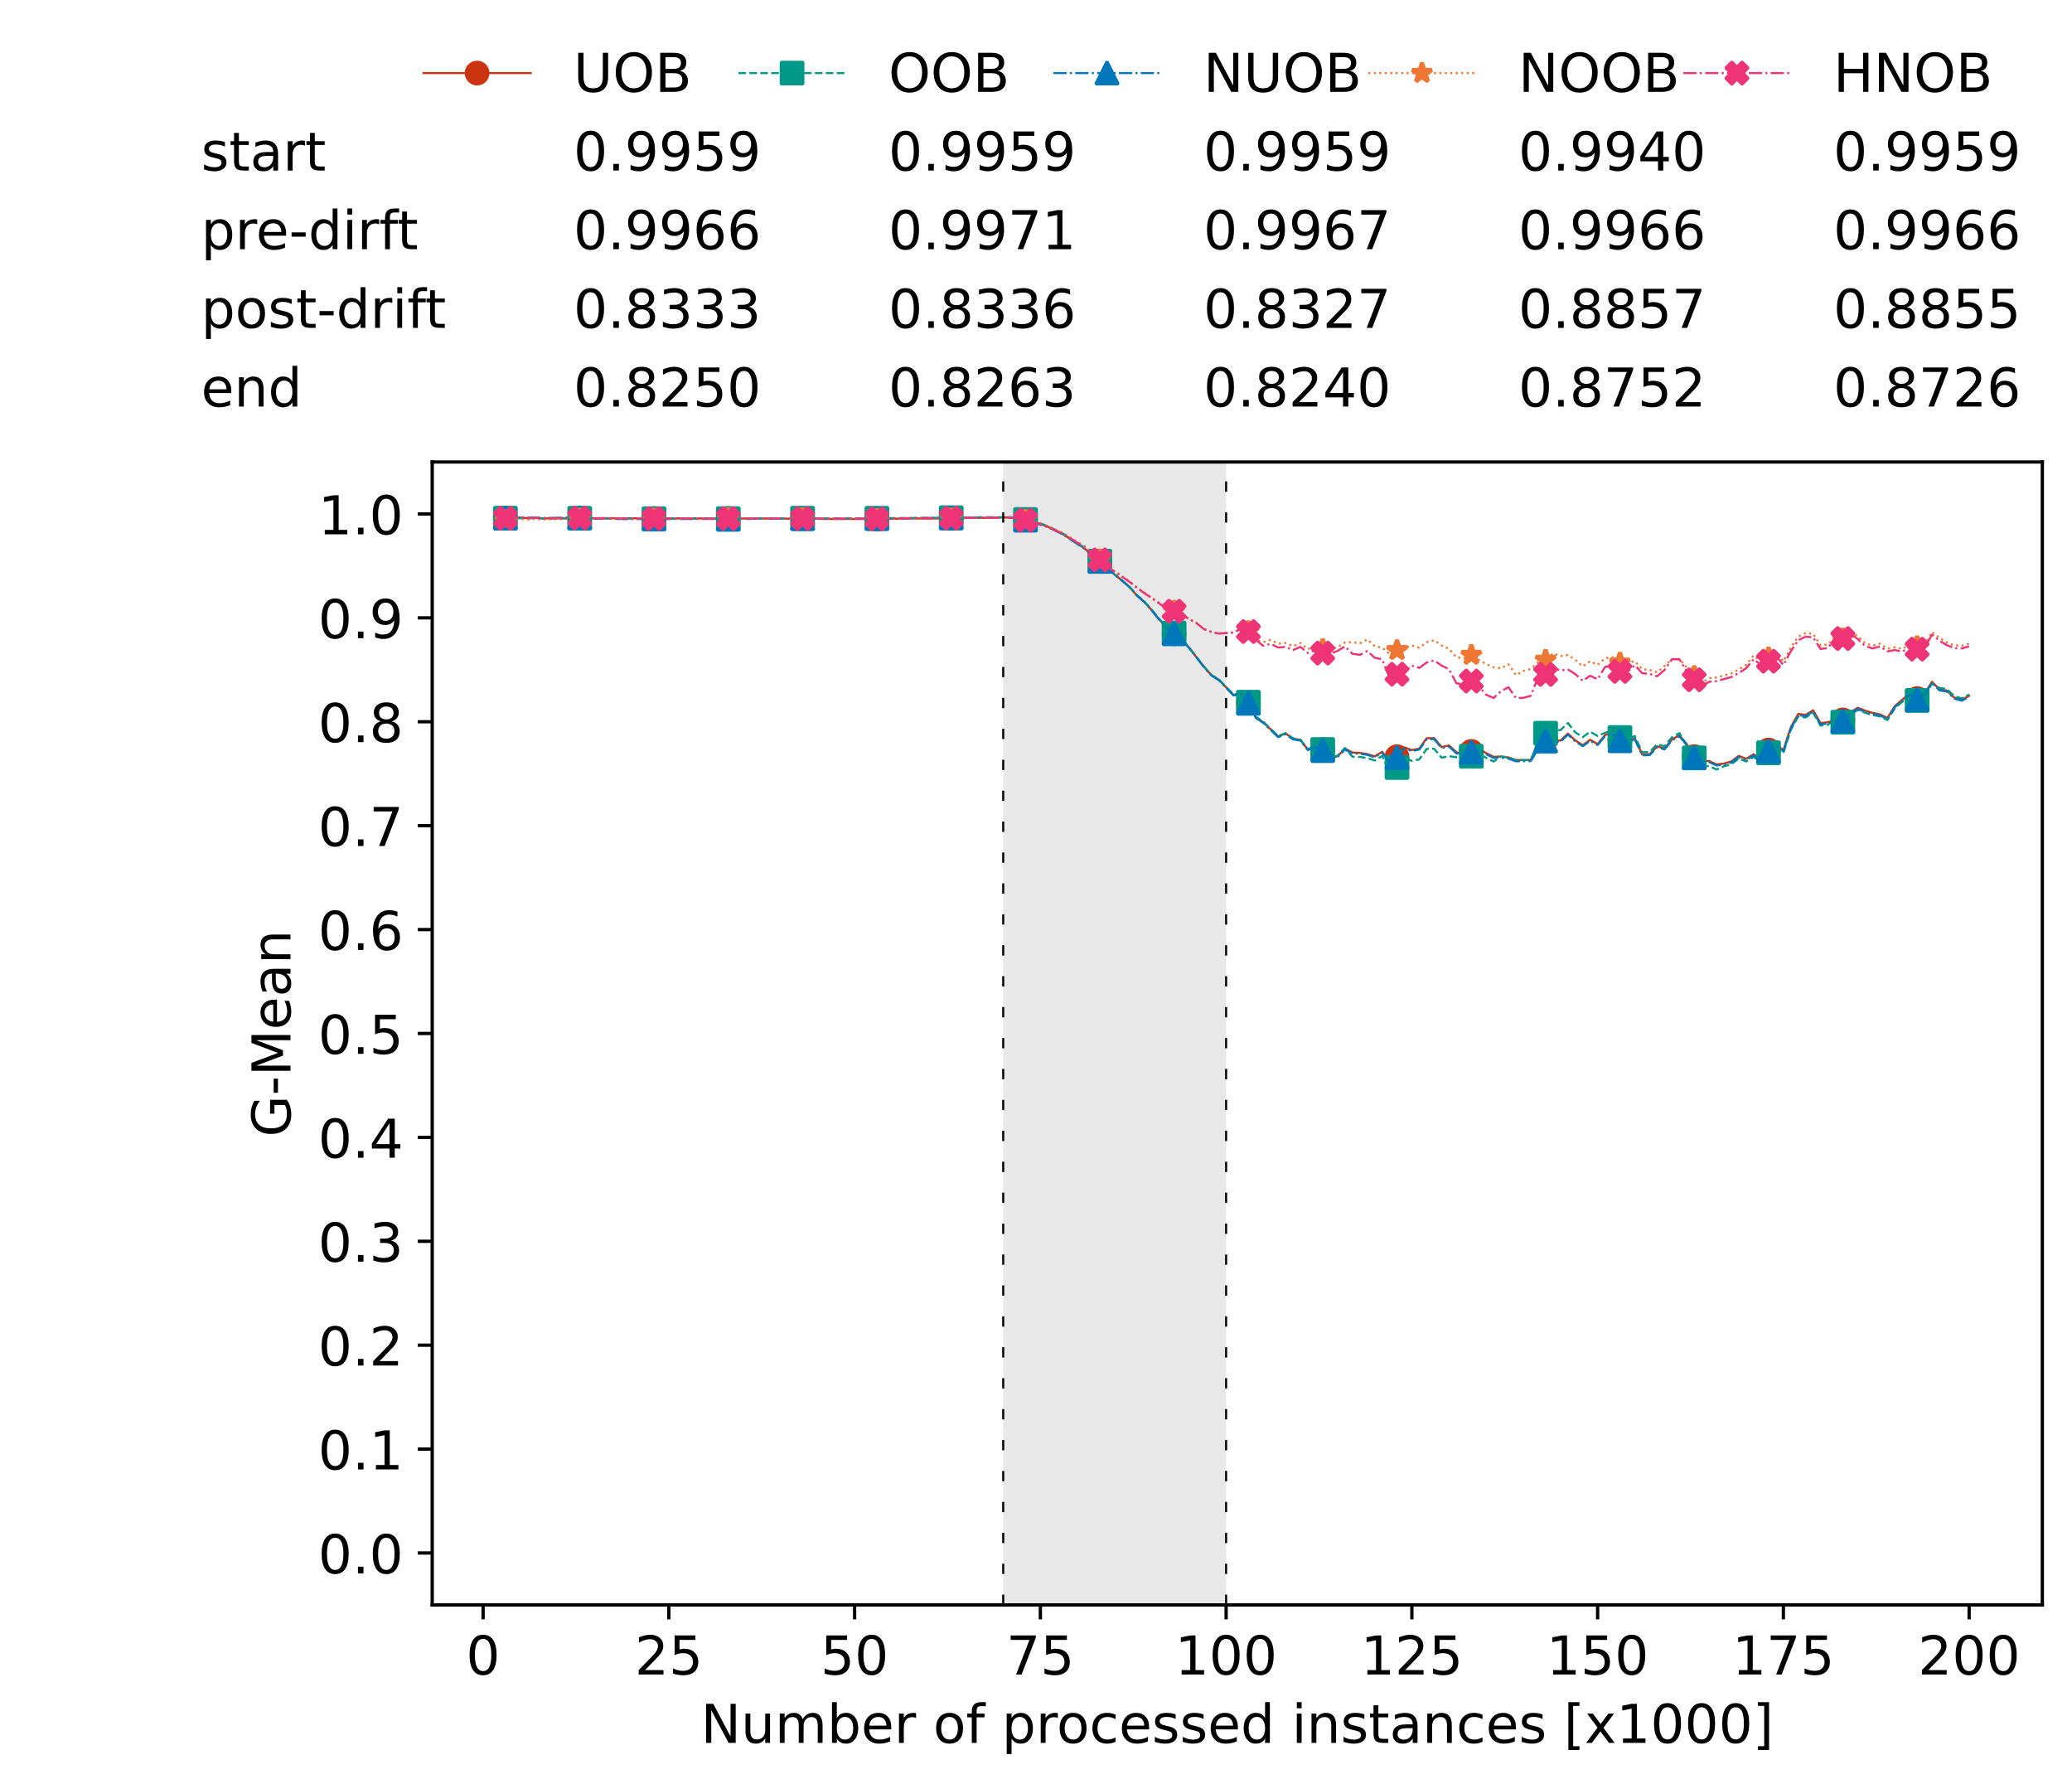 <?xml version="1.0" encoding="utf-8" standalone="no"?>
<!DOCTYPE svg PUBLIC "-//W3C//DTD SVG 1.1//EN"
  "http://www.w3.org/Graphics/SVG/1.1/DTD/svg11.dtd">
<!-- Created with matplotlib (https://matplotlib.org/) -->
<svg height="432.615pt" version="1.1" viewBox="0 0 502.65 432.615" width="502.65pt" xmlns="http://www.w3.org/2000/svg" xmlns:xlink="http://www.w3.org/1999/xlink">
 <defs>
  <style type="text/css">*{stroke-linecap:butt;stroke-linejoin:round;}</style>
 </defs>
 <g id="figure_1">
  <g id="patch_1">
   <path d="M 0 432.615 
L 502.65 432.615 
L 502.65 0 
L 0 0 
z
" style="fill:#ffffff;"/>
  </g>
  <g id="axes_1">
   <g id="patch_2">
    <path d="M 104.85 389.252 
L 495.45 389.252 
L 495.45 112.052 
L 104.85 112.052 
z
" style="fill:#ffffff;"/>
   </g>
   <g id="patch_3">
    <path clip-path="url(#p3d6ccb2a19)" d="M 297.446 389.252 
L 297.446 112.052 
L 243.372 112.052 
L 243.372 389.252 
z
" style="fill:#d3d3d3;opacity:0.5;"/>
   </g>
   <g id="matplotlib.axis_1">
    <g id="xtick_1">
     <g id="line2d_1">
      <defs>
       <path d="M 0 0 
L 0 3.5 
" id="m2ff6ed5033" style="stroke:#000000;stroke-width:0.8;"/>
      </defs>
      <g>
       <use style="stroke:#000000;stroke-width:0.8;" x="117.197" xlink:href="#m2ff6ed5033" y="389.252"/>
      </g>
     </g>
     <g id="text_1">
      <!-- 0 -->
      <g transform="translate(113.061 406.13)scale(0.13 -0.13)">
       <defs>
        <path d="M 31.781 66.406 
Q 24.172 66.406 20.328 58.906 
Q 16.5 51.422 16.5 36.375 
Q 16.5 21.391 20.328 13.891 
Q 24.172 6.391 31.781 6.391 
Q 39.453 6.391 43.281 13.891 
Q 47.125 21.391 47.125 36.375 
Q 47.125 51.422 43.281 58.906 
Q 39.453 66.406 31.781 66.406 
z
M 31.781 74.219 
Q 44.047 74.219 50.516 64.516 
Q 56.984 54.828 56.984 36.375 
Q 56.984 17.969 50.516 8.266 
Q 44.047 -1.422 31.781 -1.422 
Q 19.531 -1.422 13.062 8.266 
Q 6.594 17.969 6.594 36.375 
Q 6.594 54.828 13.062 64.516 
Q 19.531 74.219 31.781 74.219 
z
" id="DejaVuSans-48"/>
       </defs>
       <use xlink:href="#DejaVuSans-48"/>
      </g>
     </g>
    </g>
    <g id="xtick_2">
     <g id="line2d_2">
      <g>
       <use style="stroke:#000000;stroke-width:0.8;" x="162.259" xlink:href="#m2ff6ed5033" y="389.252"/>
      </g>
     </g>
     <g id="text_2">
      <!-- 25 -->
      <g transform="translate(153.988 406.13)scale(0.13 -0.13)">
       <defs>
        <path d="M 19.188 8.297 
L 53.609 8.297 
L 53.609 0 
L 7.328 0 
L 7.328 8.297 
Q 12.938 14.109 22.625 23.891 
Q 32.328 33.688 34.812 36.531 
Q 39.547 41.844 41.422 45.531 
Q 43.312 49.219 43.312 52.781 
Q 43.312 58.594 39.234 62.25 
Q 35.156 65.922 28.609 65.922 
Q 23.969 65.922 18.812 64.312 
Q 13.672 62.703 7.812 59.422 
L 7.812 69.391 
Q 13.766 71.781 18.938 73 
Q 24.125 74.219 28.422 74.219 
Q 39.75 74.219 46.484 68.547 
Q 53.219 62.891 53.219 53.422 
Q 53.219 48.922 51.531 44.891 
Q 49.859 40.875 45.406 35.406 
Q 44.188 33.984 37.641 27.219 
Q 31.109 20.453 19.188 8.297 
z
" id="DejaVuSans-50"/>
        <path d="M 10.797 72.906 
L 49.516 72.906 
L 49.516 64.594 
L 19.828 64.594 
L 19.828 46.734 
Q 21.969 47.469 24.109 47.828 
Q 26.266 48.188 28.422 48.188 
Q 40.625 48.188 47.75 41.5 
Q 54.891 34.812 54.891 23.391 
Q 54.891 11.625 47.562 5.094 
Q 40.234 -1.422 26.906 -1.422 
Q 22.312 -1.422 17.547 -0.641 
Q 12.797 0.141 7.719 1.703 
L 7.719 11.625 
Q 12.109 9.234 16.797 8.062 
Q 21.484 6.891 26.703 6.891 
Q 35.156 6.891 40.078 11.328 
Q 45.016 15.766 45.016 23.391 
Q 45.016 31 40.078 35.438 
Q 35.156 39.891 26.703 39.891 
Q 22.75 39.891 18.812 39.016 
Q 14.891 38.141 10.797 36.281 
z
" id="DejaVuSans-53"/>
       </defs>
       <use xlink:href="#DejaVuSans-50"/>
       <use x="63.623" xlink:href="#DejaVuSans-53"/>
      </g>
     </g>
    </g>
    <g id="xtick_3">
     <g id="line2d_3">
      <g>
       <use style="stroke:#000000;stroke-width:0.8;" x="207.322" xlink:href="#m2ff6ed5033" y="389.252"/>
      </g>
     </g>
     <g id="text_3">
      <!-- 50 -->
      <g transform="translate(199.05 406.13)scale(0.13 -0.13)">
       <use xlink:href="#DejaVuSans-53"/>
       <use x="63.623" xlink:href="#DejaVuSans-48"/>
      </g>
     </g>
    </g>
    <g id="xtick_4">
     <g id="line2d_4">
      <g>
       <use style="stroke:#000000;stroke-width:0.8;" x="252.384" xlink:href="#m2ff6ed5033" y="389.252"/>
      </g>
     </g>
     <g id="text_4">
      <!-- 75 -->
      <g transform="translate(244.113 406.13)scale(0.13 -0.13)">
       <defs>
        <path d="M 8.203 72.906 
L 55.078 72.906 
L 55.078 68.703 
L 28.609 0 
L 18.312 0 
L 43.219 64.594 
L 8.203 64.594 
z
" id="DejaVuSans-55"/>
       </defs>
       <use xlink:href="#DejaVuSans-55"/>
       <use x="63.623" xlink:href="#DejaVuSans-53"/>
      </g>
     </g>
    </g>
    <g id="xtick_5">
     <g id="line2d_5">
      <g>
       <use style="stroke:#000000;stroke-width:0.8;" x="297.446" xlink:href="#m2ff6ed5033" y="389.252"/>
      </g>
     </g>
     <g id="text_5">
      <!-- 100 -->
      <g transform="translate(285.039 406.13)scale(0.13 -0.13)">
       <defs>
        <path d="M 12.406 8.297 
L 28.516 8.297 
L 28.516 63.922 
L 10.984 60.406 
L 10.984 69.391 
L 28.422 72.906 
L 38.281 72.906 
L 38.281 8.297 
L 54.391 8.297 
L 54.391 0 
L 12.406 0 
z
" id="DejaVuSans-49"/>
       </defs>
       <use xlink:href="#DejaVuSans-49"/>
       <use x="63.623" xlink:href="#DejaVuSans-48"/>
       <use x="127.246" xlink:href="#DejaVuSans-48"/>
      </g>
     </g>
    </g>
    <g id="xtick_6">
     <g id="line2d_6">
      <g>
       <use style="stroke:#000000;stroke-width:0.8;" x="342.509" xlink:href="#m2ff6ed5033" y="389.252"/>
      </g>
     </g>
     <g id="text_6">
      <!-- 125 -->
      <g transform="translate(330.102 406.13)scale(0.13 -0.13)">
       <use xlink:href="#DejaVuSans-49"/>
       <use x="63.623" xlink:href="#DejaVuSans-50"/>
       <use x="127.246" xlink:href="#DejaVuSans-53"/>
      </g>
     </g>
    </g>
    <g id="xtick_7">
     <g id="line2d_7">
      <g>
       <use style="stroke:#000000;stroke-width:0.8;" x="387.571" xlink:href="#m2ff6ed5033" y="389.252"/>
      </g>
     </g>
     <g id="text_7">
      <!-- 150 -->
      <g transform="translate(375.164 406.13)scale(0.13 -0.13)">
       <use xlink:href="#DejaVuSans-49"/>
       <use x="63.623" xlink:href="#DejaVuSans-53"/>
       <use x="127.246" xlink:href="#DejaVuSans-48"/>
      </g>
     </g>
    </g>
    <g id="xtick_8">
     <g id="line2d_8">
      <g>
       <use style="stroke:#000000;stroke-width:0.8;" x="432.633" xlink:href="#m2ff6ed5033" y="389.252"/>
      </g>
     </g>
     <g id="text_8">
      <!-- 175 -->
      <g transform="translate(420.226 406.13)scale(0.13 -0.13)">
       <use xlink:href="#DejaVuSans-49"/>
       <use x="63.623" xlink:href="#DejaVuSans-55"/>
       <use x="127.246" xlink:href="#DejaVuSans-53"/>
      </g>
     </g>
    </g>
    <g id="xtick_9">
     <g id="line2d_9">
      <g>
       <use style="stroke:#000000;stroke-width:0.8;" x="477.695" xlink:href="#m2ff6ed5033" y="389.252"/>
      </g>
     </g>
     <g id="text_9">
      <!-- 200 -->
      <g transform="translate(465.289 406.13)scale(0.13 -0.13)">
       <use xlink:href="#DejaVuSans-50"/>
       <use x="63.623" xlink:href="#DejaVuSans-48"/>
       <use x="127.246" xlink:href="#DejaVuSans-48"/>
      </g>
     </g>
    </g>
    <g id="text_10">
     <!-- Number of processed instances [x1000] -->
     <g transform="translate(170.025 422.711)scale(0.13 -0.13)">
      <defs>
       <path d="M 9.812 72.906 
L 23.094 72.906 
L 55.422 11.922 
L 55.422 72.906 
L 64.984 72.906 
L 64.984 0 
L 51.703 0 
L 19.391 60.984 
L 19.391 0 
L 9.812 0 
z
" id="DejaVuSans-78"/>
       <path d="M 8.5 21.578 
L 8.5 54.688 
L 17.484 54.688 
L 17.484 21.922 
Q 17.484 14.156 20.5 10.266 
Q 23.531 6.391 29.594 6.391 
Q 36.859 6.391 41.078 11.031 
Q 45.312 15.672 45.312 23.688 
L 45.312 54.688 
L 54.297 54.688 
L 54.297 0 
L 45.312 0 
L 45.312 8.406 
Q 42.047 3.422 37.719 1 
Q 33.406 -1.422 27.688 -1.422 
Q 18.266 -1.422 13.375 4.438 
Q 8.5 10.297 8.5 21.578 
z
M 31.109 56 
z
" id="DejaVuSans-117"/>
       <path d="M 52 44.188 
Q 55.375 50.25 60.062 53.125 
Q 64.75 56 71.094 56 
Q 79.641 56 84.281 50.016 
Q 88.922 44.047 88.922 33.016 
L 88.922 0 
L 79.891 0 
L 79.891 32.719 
Q 79.891 40.578 77.094 44.375 
Q 74.312 48.188 68.609 48.188 
Q 61.625 48.188 57.562 43.547 
Q 53.516 38.922 53.516 30.906 
L 53.516 0 
L 44.484 0 
L 44.484 32.719 
Q 44.484 40.625 41.703 44.406 
Q 38.922 48.188 33.109 48.188 
Q 26.219 48.188 22.156 43.531 
Q 18.109 38.875 18.109 30.906 
L 18.109 0 
L 9.078 0 
L 9.078 54.688 
L 18.109 54.688 
L 18.109 46.188 
Q 21.188 51.219 25.484 53.609 
Q 29.781 56 35.688 56 
Q 41.656 56 45.828 52.969 
Q 50 49.953 52 44.188 
z
" id="DejaVuSans-109"/>
       <path d="M 48.688 27.297 
Q 48.688 37.203 44.609 42.844 
Q 40.531 48.484 33.406 48.484 
Q 26.266 48.484 22.188 42.844 
Q 18.109 37.203 18.109 27.297 
Q 18.109 17.391 22.188 11.75 
Q 26.266 6.109 33.406 6.109 
Q 40.531 6.109 44.609 11.75 
Q 48.688 17.391 48.688 27.297 
z
M 18.109 46.391 
Q 20.953 51.266 25.266 53.625 
Q 29.594 56 35.594 56 
Q 45.562 56 51.781 48.094 
Q 58.016 40.188 58.016 27.297 
Q 58.016 14.406 51.781 6.484 
Q 45.562 -1.422 35.594 -1.422 
Q 29.594 -1.422 25.266 0.953 
Q 20.953 3.328 18.109 8.203 
L 18.109 0 
L 9.078 0 
L 9.078 75.984 
L 18.109 75.984 
z
" id="DejaVuSans-98"/>
       <path d="M 56.203 29.594 
L 56.203 25.203 
L 14.891 25.203 
Q 15.484 15.922 20.484 11.062 
Q 25.484 6.203 34.422 6.203 
Q 39.594 6.203 44.453 7.469 
Q 49.312 8.734 54.109 11.281 
L 54.109 2.781 
Q 49.266 0.734 44.188 -0.344 
Q 39.109 -1.422 33.891 -1.422 
Q 20.797 -1.422 13.156 6.188 
Q 5.516 13.812 5.516 26.812 
Q 5.516 40.234 12.766 48.109 
Q 20.016 56 32.328 56 
Q 43.359 56 49.781 48.891 
Q 56.203 41.797 56.203 29.594 
z
M 47.219 32.234 
Q 47.125 39.594 43.094 43.984 
Q 39.062 48.391 32.422 48.391 
Q 24.906 48.391 20.391 44.141 
Q 15.875 39.891 15.188 32.172 
z
" id="DejaVuSans-101"/>
       <path d="M 41.109 46.297 
Q 39.594 47.172 37.812 47.578 
Q 36.031 48 33.891 48 
Q 26.266 48 22.188 43.047 
Q 18.109 38.094 18.109 28.812 
L 18.109 0 
L 9.078 0 
L 9.078 54.688 
L 18.109 54.688 
L 18.109 46.188 
Q 20.953 51.172 25.484 53.578 
Q 30.031 56 36.531 56 
Q 37.453 56 38.578 55.875 
Q 39.703 55.766 41.062 55.516 
z
" id="DejaVuSans-114"/>
       <path id="DejaVuSans-32"/>
       <path d="M 30.609 48.391 
Q 23.391 48.391 19.188 42.75 
Q 14.984 37.109 14.984 27.297 
Q 14.984 17.484 19.156 11.844 
Q 23.344 6.203 30.609 6.203 
Q 37.797 6.203 41.984 11.859 
Q 46.188 17.531 46.188 27.297 
Q 46.188 37.016 41.984 42.703 
Q 37.797 48.391 30.609 48.391 
z
M 30.609 56 
Q 42.328 56 49.016 48.375 
Q 55.719 40.766 55.719 27.297 
Q 55.719 13.875 49.016 6.219 
Q 42.328 -1.422 30.609 -1.422 
Q 18.844 -1.422 12.172 6.219 
Q 5.516 13.875 5.516 27.297 
Q 5.516 40.766 12.172 48.375 
Q 18.844 56 30.609 56 
z
" id="DejaVuSans-111"/>
       <path d="M 37.109 75.984 
L 37.109 68.5 
L 28.516 68.5 
Q 23.688 68.5 21.797 66.547 
Q 19.922 64.594 19.922 59.516 
L 19.922 54.688 
L 34.719 54.688 
L 34.719 47.703 
L 19.922 47.703 
L 19.922 0 
L 10.891 0 
L 10.891 47.703 
L 2.297 47.703 
L 2.297 54.688 
L 10.891 54.688 
L 10.891 58.5 
Q 10.891 67.625 15.141 71.797 
Q 19.391 75.984 28.609 75.984 
z
" id="DejaVuSans-102"/>
       <path d="M 18.109 8.203 
L 18.109 -20.797 
L 9.078 -20.797 
L 9.078 54.688 
L 18.109 54.688 
L 18.109 46.391 
Q 20.953 51.266 25.266 53.625 
Q 29.594 56 35.594 56 
Q 45.562 56 51.781 48.094 
Q 58.016 40.188 58.016 27.297 
Q 58.016 14.406 51.781 6.484 
Q 45.562 -1.422 35.594 -1.422 
Q 29.594 -1.422 25.266 0.953 
Q 20.953 3.328 18.109 8.203 
z
M 48.688 27.297 
Q 48.688 37.203 44.609 42.844 
Q 40.531 48.484 33.406 48.484 
Q 26.266 48.484 22.188 42.844 
Q 18.109 37.203 18.109 27.297 
Q 18.109 17.391 22.188 11.75 
Q 26.266 6.109 33.406 6.109 
Q 40.531 6.109 44.609 11.75 
Q 48.688 17.391 48.688 27.297 
z
" id="DejaVuSans-112"/>
       <path d="M 48.781 52.594 
L 48.781 44.188 
Q 44.969 46.297 41.141 47.344 
Q 37.312 48.391 33.406 48.391 
Q 24.656 48.391 19.812 42.844 
Q 14.984 37.312 14.984 27.297 
Q 14.984 17.281 19.812 11.734 
Q 24.656 6.203 33.406 6.203 
Q 37.312 6.203 41.141 7.25 
Q 44.969 8.297 48.781 10.406 
L 48.781 2.094 
Q 45.016 0.344 40.984 -0.531 
Q 36.969 -1.422 32.422 -1.422 
Q 20.062 -1.422 12.781 6.344 
Q 5.516 14.109 5.516 27.297 
Q 5.516 40.672 12.859 48.328 
Q 20.219 56 33.016 56 
Q 37.156 56 41.109 55.141 
Q 45.062 54.297 48.781 52.594 
z
" id="DejaVuSans-99"/>
       <path d="M 44.281 53.078 
L 44.281 44.578 
Q 40.484 46.531 36.375 47.5 
Q 32.281 48.484 27.875 48.484 
Q 21.188 48.484 17.844 46.438 
Q 14.5 44.391 14.5 40.281 
Q 14.5 37.156 16.891 35.375 
Q 19.281 33.594 26.516 31.984 
L 29.594 31.297 
Q 39.156 29.25 43.188 25.516 
Q 47.219 21.781 47.219 15.094 
Q 47.219 7.469 41.188 3.016 
Q 35.156 -1.422 24.609 -1.422 
Q 20.219 -1.422 15.453 -0.562 
Q 10.688 0.297 5.422 2 
L 5.422 11.281 
Q 10.406 8.688 15.234 7.391 
Q 20.062 6.109 24.812 6.109 
Q 31.156 6.109 34.562 8.281 
Q 37.984 10.453 37.984 14.406 
Q 37.984 18.062 35.516 20.016 
Q 33.062 21.969 24.703 23.781 
L 21.578 24.516 
Q 13.234 26.266 9.516 29.906 
Q 5.812 33.547 5.812 39.891 
Q 5.812 47.609 11.281 51.797 
Q 16.75 56 26.812 56 
Q 31.781 56 36.172 55.266 
Q 40.578 54.547 44.281 53.078 
z
" id="DejaVuSans-115"/>
       <path d="M 45.406 46.391 
L 45.406 75.984 
L 54.391 75.984 
L 54.391 0 
L 45.406 0 
L 45.406 8.203 
Q 42.578 3.328 38.25 0.953 
Q 33.938 -1.422 27.875 -1.422 
Q 17.969 -1.422 11.734 6.484 
Q 5.516 14.406 5.516 27.297 
Q 5.516 40.188 11.734 48.094 
Q 17.969 56 27.875 56 
Q 33.938 56 38.25 53.625 
Q 42.578 51.266 45.406 46.391 
z
M 14.797 27.297 
Q 14.797 17.391 18.875 11.75 
Q 22.953 6.109 30.078 6.109 
Q 37.203 6.109 41.297 11.75 
Q 45.406 17.391 45.406 27.297 
Q 45.406 37.203 41.297 42.844 
Q 37.203 48.484 30.078 48.484 
Q 22.953 48.484 18.875 42.844 
Q 14.797 37.203 14.797 27.297 
z
" id="DejaVuSans-100"/>
       <path d="M 9.422 54.688 
L 18.406 54.688 
L 18.406 0 
L 9.422 0 
z
M 9.422 75.984 
L 18.406 75.984 
L 18.406 64.594 
L 9.422 64.594 
z
" id="DejaVuSans-105"/>
       <path d="M 54.891 33.016 
L 54.891 0 
L 45.906 0 
L 45.906 32.719 
Q 45.906 40.484 42.875 44.328 
Q 39.844 48.188 33.797 48.188 
Q 26.516 48.188 22.312 43.547 
Q 18.109 38.922 18.109 30.906 
L 18.109 0 
L 9.078 0 
L 9.078 54.688 
L 18.109 54.688 
L 18.109 46.188 
Q 21.344 51.125 25.703 53.562 
Q 30.078 56 35.797 56 
Q 45.219 56 50.047 50.172 
Q 54.891 44.344 54.891 33.016 
z
" id="DejaVuSans-110"/>
       <path d="M 18.312 70.219 
L 18.312 54.688 
L 36.812 54.688 
L 36.812 47.703 
L 18.312 47.703 
L 18.312 18.016 
Q 18.312 11.328 20.141 9.422 
Q 21.969 7.516 27.594 7.516 
L 36.812 7.516 
L 36.812 0 
L 27.594 0 
Q 17.188 0 13.234 3.875 
Q 9.281 7.766 9.281 18.016 
L 9.281 47.703 
L 2.688 47.703 
L 2.688 54.688 
L 9.281 54.688 
L 9.281 70.219 
z
" id="DejaVuSans-116"/>
       <path d="M 34.281 27.484 
Q 23.391 27.484 19.188 25 
Q 14.984 22.516 14.984 16.5 
Q 14.984 11.719 18.141 8.906 
Q 21.297 6.109 26.703 6.109 
Q 34.188 6.109 38.703 11.406 
Q 43.219 16.703 43.219 25.484 
L 43.219 27.484 
z
M 52.203 31.203 
L 52.203 0 
L 43.219 0 
L 43.219 8.297 
Q 40.141 3.328 35.547 0.953 
Q 30.953 -1.422 24.312 -1.422 
Q 15.922 -1.422 10.953 3.297 
Q 6 8.016 6 15.922 
Q 6 25.141 12.172 29.828 
Q 18.359 34.516 30.609 34.516 
L 43.219 34.516 
L 43.219 35.406 
Q 43.219 41.609 39.141 45 
Q 35.062 48.391 27.688 48.391 
Q 23 48.391 18.547 47.266 
Q 14.109 46.141 10.016 43.891 
L 10.016 52.203 
Q 14.938 54.109 19.578 55.047 
Q 24.219 56 28.609 56 
Q 40.484 56 46.344 49.844 
Q 52.203 43.703 52.203 31.203 
z
" id="DejaVuSans-97"/>
       <path d="M 8.594 75.984 
L 29.297 75.984 
L 29.297 69 
L 17.578 69 
L 17.578 -6.203 
L 29.297 -6.203 
L 29.297 -13.188 
L 8.594 -13.188 
z
" id="DejaVuSans-91"/>
       <path d="M 54.891 54.688 
L 35.109 28.078 
L 55.906 0 
L 45.312 0 
L 29.391 21.484 
L 13.484 0 
L 2.875 0 
L 24.125 28.609 
L 4.688 54.688 
L 15.281 54.688 
L 29.781 35.203 
L 44.281 54.688 
z
" id="DejaVuSans-120"/>
       <path d="M 30.422 75.984 
L 30.422 -13.188 
L 9.719 -13.188 
L 9.719 -6.203 
L 21.391 -6.203 
L 21.391 69 
L 9.719 69 
L 9.719 75.984 
z
" id="DejaVuSans-93"/>
      </defs>
      <use xlink:href="#DejaVuSans-78"/>
      <use x="74.805" xlink:href="#DejaVuSans-117"/>
      <use x="138.184" xlink:href="#DejaVuSans-109"/>
      <use x="235.596" xlink:href="#DejaVuSans-98"/>
      <use x="299.072" xlink:href="#DejaVuSans-101"/>
      <use x="360.596" xlink:href="#DejaVuSans-114"/>
      <use x="401.709" xlink:href="#DejaVuSans-32"/>
      <use x="433.496" xlink:href="#DejaVuSans-111"/>
      <use x="494.678" xlink:href="#DejaVuSans-102"/>
      <use x="529.883" xlink:href="#DejaVuSans-32"/>
      <use x="561.67" xlink:href="#DejaVuSans-112"/>
      <use x="625.146" xlink:href="#DejaVuSans-114"/>
      <use x="664.01" xlink:href="#DejaVuSans-111"/>
      <use x="725.191" xlink:href="#DejaVuSans-99"/>
      <use x="780.172" xlink:href="#DejaVuSans-101"/>
      <use x="841.695" xlink:href="#DejaVuSans-115"/>
      <use x="893.795" xlink:href="#DejaVuSans-115"/>
      <use x="945.895" xlink:href="#DejaVuSans-101"/>
      <use x="1007.418" xlink:href="#DejaVuSans-100"/>
      <use x="1070.895" xlink:href="#DejaVuSans-32"/>
      <use x="1102.682" xlink:href="#DejaVuSans-105"/>
      <use x="1130.465" xlink:href="#DejaVuSans-110"/>
      <use x="1193.844" xlink:href="#DejaVuSans-115"/>
      <use x="1245.943" xlink:href="#DejaVuSans-116"/>
      <use x="1285.152" xlink:href="#DejaVuSans-97"/>
      <use x="1346.432" xlink:href="#DejaVuSans-110"/>
      <use x="1409.811" xlink:href="#DejaVuSans-99"/>
      <use x="1464.791" xlink:href="#DejaVuSans-101"/>
      <use x="1526.314" xlink:href="#DejaVuSans-115"/>
      <use x="1578.414" xlink:href="#DejaVuSans-32"/>
      <use x="1610.201" xlink:href="#DejaVuSans-91"/>
      <use x="1649.215" xlink:href="#DejaVuSans-120"/>
      <use x="1708.395" xlink:href="#DejaVuSans-49"/>
      <use x="1772.018" xlink:href="#DejaVuSans-48"/>
      <use x="1835.641" xlink:href="#DejaVuSans-48"/>
      <use x="1899.264" xlink:href="#DejaVuSans-48"/>
      <use x="1962.887" xlink:href="#DejaVuSans-93"/>
     </g>
    </g>
   </g>
   <g id="matplotlib.axis_2">
    <g id="ytick_1">
     <g id="line2d_10">
      <defs>
       <path d="M 0 0 
L -3.5 0 
" id="mc91befe6cd" style="stroke:#000000;stroke-width:0.8;"/>
      </defs>
      <g>
       <use style="stroke:#000000;stroke-width:0.8;" x="104.85" xlink:href="#mc91befe6cd" y="376.652"/>
      </g>
     </g>
     <g id="text_11">
      <!-- 0.0 -->
      <g transform="translate(77.176 381.591)scale(0.13 -0.13)">
       <defs>
        <path d="M 10.688 12.406 
L 21 12.406 
L 21 0 
L 10.688 0 
z
" id="DejaVuSans-46"/>
       </defs>
       <use xlink:href="#DejaVuSans-48"/>
       <use x="63.623" xlink:href="#DejaVuSans-46"/>
       <use x="95.41" xlink:href="#DejaVuSans-48"/>
      </g>
     </g>
    </g>
    <g id="ytick_2">
     <g id="line2d_11">
      <g>
       <use style="stroke:#000000;stroke-width:0.8;" x="104.85" xlink:href="#mc91befe6cd" y="351.452"/>
      </g>
     </g>
     <g id="text_12">
      <!-- 0.1 -->
      <g transform="translate(77.176 356.391)scale(0.13 -0.13)">
       <use xlink:href="#DejaVuSans-48"/>
       <use x="63.623" xlink:href="#DejaVuSans-46"/>
       <use x="95.41" xlink:href="#DejaVuSans-49"/>
      </g>
     </g>
    </g>
    <g id="ytick_3">
     <g id="line2d_12">
      <g>
       <use style="stroke:#000000;stroke-width:0.8;" x="104.85" xlink:href="#mc91befe6cd" y="326.252"/>
      </g>
     </g>
     <g id="text_13">
      <!-- 0.2 -->
      <g transform="translate(77.176 331.191)scale(0.13 -0.13)">
       <use xlink:href="#DejaVuSans-48"/>
       <use x="63.623" xlink:href="#DejaVuSans-46"/>
       <use x="95.41" xlink:href="#DejaVuSans-50"/>
      </g>
     </g>
    </g>
    <g id="ytick_4">
     <g id="line2d_13">
      <g>
       <use style="stroke:#000000;stroke-width:0.8;" x="104.85" xlink:href="#mc91befe6cd" y="301.052"/>
      </g>
     </g>
     <g id="text_14">
      <!-- 0.3 -->
      <g transform="translate(77.176 305.991)scale(0.13 -0.13)">
       <defs>
        <path d="M 40.578 39.312 
Q 47.656 37.797 51.625 33 
Q 55.609 28.219 55.609 21.188 
Q 55.609 10.406 48.188 4.484 
Q 40.766 -1.422 27.094 -1.422 
Q 22.516 -1.422 17.656 -0.516 
Q 12.797 0.391 7.625 2.203 
L 7.625 11.719 
Q 11.719 9.328 16.594 8.109 
Q 21.484 6.891 26.812 6.891 
Q 36.078 6.891 40.938 10.547 
Q 45.797 14.203 45.797 21.188 
Q 45.797 27.641 41.281 31.266 
Q 36.766 34.906 28.719 34.906 
L 20.219 34.906 
L 20.219 43.016 
L 29.109 43.016 
Q 36.375 43.016 40.234 45.922 
Q 44.094 48.828 44.094 54.297 
Q 44.094 59.906 40.109 62.906 
Q 36.141 65.922 28.719 65.922 
Q 24.656 65.922 20.016 65.031 
Q 15.375 64.156 9.812 62.312 
L 9.812 71.094 
Q 15.438 72.656 20.344 73.438 
Q 25.25 74.219 29.594 74.219 
Q 40.828 74.219 47.359 69.109 
Q 53.906 64.016 53.906 55.328 
Q 53.906 49.266 50.438 45.094 
Q 46.969 40.922 40.578 39.312 
z
" id="DejaVuSans-51"/>
       </defs>
       <use xlink:href="#DejaVuSans-48"/>
       <use x="63.623" xlink:href="#DejaVuSans-46"/>
       <use x="95.41" xlink:href="#DejaVuSans-51"/>
      </g>
     </g>
    </g>
    <g id="ytick_5">
     <g id="line2d_14">
      <g>
       <use style="stroke:#000000;stroke-width:0.8;" x="104.85" xlink:href="#mc91befe6cd" y="275.852"/>
      </g>
     </g>
     <g id="text_15">
      <!-- 0.4 -->
      <g transform="translate(77.176 280.791)scale(0.13 -0.13)">
       <defs>
        <path d="M 37.797 64.312 
L 12.891 25.391 
L 37.797 25.391 
z
M 35.203 72.906 
L 47.609 72.906 
L 47.609 25.391 
L 58.016 25.391 
L 58.016 17.188 
L 47.609 17.188 
L 47.609 0 
L 37.797 0 
L 37.797 17.188 
L 4.891 17.188 
L 4.891 26.703 
z
" id="DejaVuSans-52"/>
       </defs>
       <use xlink:href="#DejaVuSans-48"/>
       <use x="63.623" xlink:href="#DejaVuSans-46"/>
       <use x="95.41" xlink:href="#DejaVuSans-52"/>
      </g>
     </g>
    </g>
    <g id="ytick_6">
     <g id="line2d_15">
      <g>
       <use style="stroke:#000000;stroke-width:0.8;" x="104.85" xlink:href="#mc91befe6cd" y="250.652"/>
      </g>
     </g>
     <g id="text_16">
      <!-- 0.5 -->
      <g transform="translate(77.176 255.591)scale(0.13 -0.13)">
       <use xlink:href="#DejaVuSans-48"/>
       <use x="63.623" xlink:href="#DejaVuSans-46"/>
       <use x="95.41" xlink:href="#DejaVuSans-53"/>
      </g>
     </g>
    </g>
    <g id="ytick_7">
     <g id="line2d_16">
      <g>
       <use style="stroke:#000000;stroke-width:0.8;" x="104.85" xlink:href="#mc91befe6cd" y="225.452"/>
      </g>
     </g>
     <g id="text_17">
      <!-- 0.6 -->
      <g transform="translate(77.176 230.391)scale(0.13 -0.13)">
       <defs>
        <path d="M 33.016 40.375 
Q 26.375 40.375 22.484 35.828 
Q 18.609 31.297 18.609 23.391 
Q 18.609 15.531 22.484 10.953 
Q 26.375 6.391 33.016 6.391 
Q 39.656 6.391 43.531 10.953 
Q 47.406 15.531 47.406 23.391 
Q 47.406 31.297 43.531 35.828 
Q 39.656 40.375 33.016 40.375 
z
M 52.594 71.297 
L 52.594 62.312 
Q 48.875 64.062 45.094 64.984 
Q 41.312 65.922 37.594 65.922 
Q 27.828 65.922 22.672 59.328 
Q 17.531 52.734 16.797 39.406 
Q 19.672 43.656 24.016 45.922 
Q 28.375 48.188 33.594 48.188 
Q 44.578 48.188 50.953 41.516 
Q 57.328 34.859 57.328 23.391 
Q 57.328 12.156 50.688 5.359 
Q 44.047 -1.422 33.016 -1.422 
Q 20.359 -1.422 13.672 8.266 
Q 6.984 17.969 6.984 36.375 
Q 6.984 53.656 15.188 63.938 
Q 23.391 74.219 37.203 74.219 
Q 40.922 74.219 44.703 73.484 
Q 48.484 72.75 52.594 71.297 
z
" id="DejaVuSans-54"/>
       </defs>
       <use xlink:href="#DejaVuSans-48"/>
       <use x="63.623" xlink:href="#DejaVuSans-46"/>
       <use x="95.41" xlink:href="#DejaVuSans-54"/>
      </g>
     </g>
    </g>
    <g id="ytick_8">
     <g id="line2d_17">
      <g>
       <use style="stroke:#000000;stroke-width:0.8;" x="104.85" xlink:href="#mc91befe6cd" y="200.252"/>
      </g>
     </g>
     <g id="text_18">
      <!-- 0.7 -->
      <g transform="translate(77.176 205.191)scale(0.13 -0.13)">
       <use xlink:href="#DejaVuSans-48"/>
       <use x="63.623" xlink:href="#DejaVuSans-46"/>
       <use x="95.41" xlink:href="#DejaVuSans-55"/>
      </g>
     </g>
    </g>
    <g id="ytick_9">
     <g id="line2d_18">
      <g>
       <use style="stroke:#000000;stroke-width:0.8;" x="104.85" xlink:href="#mc91befe6cd" y="175.052"/>
      </g>
     </g>
     <g id="text_19">
      <!-- 0.8 -->
      <g transform="translate(77.176 179.991)scale(0.13 -0.13)">
       <defs>
        <path d="M 31.781 34.625 
Q 24.75 34.625 20.719 30.859 
Q 16.703 27.094 16.703 20.516 
Q 16.703 13.922 20.719 10.156 
Q 24.75 6.391 31.781 6.391 
Q 38.812 6.391 42.859 10.172 
Q 46.922 13.969 46.922 20.516 
Q 46.922 27.094 42.891 30.859 
Q 38.875 34.625 31.781 34.625 
z
M 21.922 38.812 
Q 15.578 40.375 12.031 44.719 
Q 8.5 49.078 8.5 55.328 
Q 8.5 64.062 14.719 69.141 
Q 20.953 74.219 31.781 74.219 
Q 42.672 74.219 48.875 69.141 
Q 55.078 64.062 55.078 55.328 
Q 55.078 49.078 51.531 44.719 
Q 48 40.375 41.703 38.812 
Q 48.828 37.156 52.797 32.312 
Q 56.781 27.484 56.781 20.516 
Q 56.781 9.906 50.312 4.234 
Q 43.844 -1.422 31.781 -1.422 
Q 19.734 -1.422 13.25 4.234 
Q 6.781 9.906 6.781 20.516 
Q 6.781 27.484 10.781 32.312 
Q 14.797 37.156 21.922 38.812 
z
M 18.312 54.391 
Q 18.312 48.734 21.844 45.562 
Q 25.391 42.391 31.781 42.391 
Q 38.141 42.391 41.719 45.562 
Q 45.312 48.734 45.312 54.391 
Q 45.312 60.062 41.719 63.234 
Q 38.141 66.406 31.781 66.406 
Q 25.391 66.406 21.844 63.234 
Q 18.312 60.062 18.312 54.391 
z
" id="DejaVuSans-56"/>
       </defs>
       <use xlink:href="#DejaVuSans-48"/>
       <use x="63.623" xlink:href="#DejaVuSans-46"/>
       <use x="95.41" xlink:href="#DejaVuSans-56"/>
      </g>
     </g>
    </g>
    <g id="ytick_10">
     <g id="line2d_19">
      <g>
       <use style="stroke:#000000;stroke-width:0.8;" x="104.85" xlink:href="#mc91befe6cd" y="149.852"/>
      </g>
     </g>
     <g id="text_20">
      <!-- 0.9 -->
      <g transform="translate(77.176 154.791)scale(0.13 -0.13)">
       <defs>
        <path d="M 10.984 1.516 
L 10.984 10.5 
Q 14.703 8.734 18.5 7.812 
Q 22.312 6.891 25.984 6.891 
Q 35.75 6.891 40.891 13.453 
Q 46.047 20.016 46.781 33.406 
Q 43.953 29.203 39.594 26.953 
Q 35.25 24.703 29.984 24.703 
Q 19.047 24.703 12.672 31.312 
Q 6.297 37.938 6.297 49.422 
Q 6.297 60.641 12.938 67.422 
Q 19.578 74.219 30.609 74.219 
Q 43.266 74.219 49.922 64.516 
Q 56.594 54.828 56.594 36.375 
Q 56.594 19.141 48.406 8.859 
Q 40.234 -1.422 26.422 -1.422 
Q 22.703 -1.422 18.891 -0.688 
Q 15.094 0.047 10.984 1.516 
z
M 30.609 32.422 
Q 37.25 32.422 41.125 36.953 
Q 45.016 41.5 45.016 49.422 
Q 45.016 57.281 41.125 61.844 
Q 37.25 66.406 30.609 66.406 
Q 23.969 66.406 20.094 61.844 
Q 16.219 57.281 16.219 49.422 
Q 16.219 41.5 20.094 36.953 
Q 23.969 32.422 30.609 32.422 
z
" id="DejaVuSans-57"/>
       </defs>
       <use xlink:href="#DejaVuSans-48"/>
       <use x="63.623" xlink:href="#DejaVuSans-46"/>
       <use x="95.41" xlink:href="#DejaVuSans-57"/>
      </g>
     </g>
    </g>
    <g id="ytick_11">
     <g id="line2d_20">
      <g>
       <use style="stroke:#000000;stroke-width:0.8;" x="104.85" xlink:href="#mc91befe6cd" y="124.652"/>
      </g>
     </g>
     <g id="text_21">
      <!-- 1.0 -->
      <g transform="translate(77.176 129.591)scale(0.13 -0.13)">
       <use xlink:href="#DejaVuSans-49"/>
       <use x="63.623" xlink:href="#DejaVuSans-46"/>
       <use x="95.41" xlink:href="#DejaVuSans-48"/>
      </g>
     </g>
    </g>
    <g id="text_22">
     <!-- G-Mean -->
     <g transform="translate(70.472 275.744)rotate(-90)scale(0.13 -0.13)">
      <defs>
       <path d="M 59.516 10.406 
L 59.516 29.984 
L 43.406 29.984 
L 43.406 38.094 
L 69.281 38.094 
L 69.281 6.781 
Q 63.578 2.734 56.688 0.656 
Q 49.812 -1.422 42 -1.422 
Q 24.906 -1.422 15.25 8.562 
Q 5.609 18.562 5.609 36.375 
Q 5.609 54.25 15.25 64.234 
Q 24.906 74.219 42 74.219 
Q 49.125 74.219 55.547 72.453 
Q 61.969 70.703 67.391 67.281 
L 67.391 56.781 
Q 61.922 61.422 55.766 63.766 
Q 49.609 66.109 42.828 66.109 
Q 29.438 66.109 22.719 58.641 
Q 16.016 51.172 16.016 36.375 
Q 16.016 21.625 22.719 14.156 
Q 29.438 6.688 42.828 6.688 
Q 48.047 6.688 52.141 7.594 
Q 56.25 8.5 59.516 10.406 
z
" id="DejaVuSans-71"/>
       <path d="M 4.891 31.391 
L 31.203 31.391 
L 31.203 23.391 
L 4.891 23.391 
z
" id="DejaVuSans-45"/>
       <path d="M 9.812 72.906 
L 24.516 72.906 
L 43.109 23.297 
L 61.812 72.906 
L 76.516 72.906 
L 76.516 0 
L 66.891 0 
L 66.891 64.016 
L 48.094 14.016 
L 38.188 14.016 
L 19.391 64.016 
L 19.391 0 
L 9.812 0 
z
" id="DejaVuSans-77"/>
      </defs>
      <use xlink:href="#DejaVuSans-71"/>
      <use x="77.49" xlink:href="#DejaVuSans-45"/>
      <use x="113.574" xlink:href="#DejaVuSans-77"/>
      <use x="199.854" xlink:href="#DejaVuSans-101"/>
      <use x="261.377" xlink:href="#DejaVuSans-97"/>
      <use x="322.656" xlink:href="#DejaVuSans-110"/>
     </g>
    </g>
   </g>
   <g id="line2d_21"/>
   <g id="line2d_22"/>
   <g id="line2d_23"/>
   <g id="line2d_24"/>
   <g id="line2d_25"/>
   <g id="line2d_26">
    <path clip-path="url(#p3d6ccb2a19)" d="M 122.605 125.68 
L 124.407 125.418 
L 128.012 125.677 
L 129.815 125.569 
L 131.617 125.748 
L 135.222 125.69 
L 140.629 125.655 
L 153.247 125.698 
L 182.087 125.748 
L 187.494 125.758 
L 191.099 125.81 
L 194.704 125.734 
L 200.112 125.873 
L 203.717 125.871 
L 214.532 125.86 
L 221.742 125.735 
L 225.347 125.748 
L 228.952 125.708 
L 232.557 125.66 
L 234.359 125.573 
L 237.964 125.611 
L 243.372 125.499 
L 245.174 125.521 
L 248.779 126.098 
L 252.384 127.072 
L 254.186 127.741 
L 257.791 129.514 
L 259.594 130.626 
L 263.199 133.085 
L 265.001 134.77 
L 266.804 136.153 
L 268.606 137.913 
L 272.211 140.809 
L 274.014 142.374 
L 275.816 144.442 
L 277.619 146.009 
L 279.421 148.011 
L 281.224 150.236 
L 283.026 152.184 
L 286.631 155.081 
L 288.434 157.077 
L 292.039 161.674 
L 293.841 163.731 
L 295.644 164.831 
L 299.249 168.549 
L 301.051 168.196 
L 302.854 170.436 
L 304.656 173.974 
L 306.459 175.195 
L 310.064 178.626 
L 311.866 177.892 
L 313.669 179.138 
L 315.471 179.467 
L 317.274 181.808 
L 319.076 181.006 
L 320.879 181.836 
L 322.681 183.922 
L 324.484 183.406 
L 326.286 181.559 
L 328.089 182.53 
L 329.891 182.593 
L 331.694 182.888 
L 333.496 183.459 
L 335.299 182.343 
L 337.101 184.666 
L 338.904 183.53 
L 340.706 181.283 
L 342.509 181.933 
L 344.311 181.551 
L 346.114 179.027 
L 347.916 179.027 
L 349.719 181.186 
L 351.521 180.799 
L 353.324 182.464 
L 355.126 182.931 
L 358.731 181.54 
L 360.533 182.662 
L 362.336 183.554 
L 364.138 183.476 
L 365.941 183.703 
L 367.743 184.347 
L 371.348 184.331 
L 373.151 181.359 
L 374.953 179.466 
L 376.756 179.604 
L 378.558 179.623 
L 380.361 177.906 
L 382.163 179.591 
L 383.966 180.734 
L 385.768 179.429 
L 387.571 180.468 
L 389.373 178.283 
L 391.176 177.67 
L 392.978 179.414 
L 394.781 179.809 
L 396.583 179.042 
L 398.386 182.976 
L 400.188 182.928 
L 401.991 181.042 
L 403.793 181.533 
L 405.596 179.353 
L 407.398 178.332 
L 409.201 180.464 
L 411.003 183.502 
L 412.806 184.655 
L 414.608 184.565 
L 416.411 185.393 
L 418.213 185.198 
L 420.016 184.675 
L 421.818 183.324 
L 423.621 184.041 
L 425.423 182.919 
L 427.226 184.281 
L 429.028 181.906 
L 430.831 180.551 
L 432.633 181.928 
L 434.436 176.377 
L 436.238 173.148 
L 438.041 173.378 
L 439.843 172.258 
L 441.646 175.368 
L 443.448 175.154 
L 445.251 174.617 
L 447.053 174.604 
L 448.856 172.802 
L 450.658 171.66 
L 452.461 172.357 
L 454.263 172.893 
L 456.066 173.259 
L 457.868 174.133 
L 459.671 171.258 
L 463.276 168.167 
L 465.078 169.432 
L 466.881 168.216 
L 468.683 165.36 
L 470.485 167.199 
L 472.288 167.47 
L 474.09 169.202 
L 475.893 169.703 
L 477.695 168.764 
L 477.695 168.764 
" style="fill:none;stroke:#cc3311;stroke-linecap:square;stroke-width:0.5;"/>
    <defs>
     <path d="M 0 2.5 
C 0.663 2.5 1.299 2.237 1.768 1.768 
C 2.237 1.299 2.5 0.663 2.5 0 
C 2.5 -0.663 2.237 -1.299 1.768 -1.768 
C 1.299 -2.237 0.663 -2.5 0 -2.5 
C -0.663 -2.5 -1.299 -2.237 -1.768 -1.768 
C -2.237 -1.299 -2.5 -0.663 -2.5 0 
C -2.5 0.663 -2.237 1.299 -1.768 1.768 
C -1.299 2.237 -0.663 2.5 0 2.5 
z
" id="mba97158ff7" style="stroke:#cc3311;"/>
    </defs>
    <g clip-path="url(#p3d6ccb2a19)">
     <use style="fill:#cc3311;stroke:#cc3311;" x="122.605" xlink:href="#mba97158ff7" y="125.68"/>
     <use style="fill:#cc3311;stroke:#cc3311;" x="140.629" xlink:href="#mba97158ff7" y="125.655"/>
     <use style="fill:#cc3311;stroke:#cc3311;" x="158.654" xlink:href="#mba97158ff7" y="125.78"/>
     <use style="fill:#cc3311;stroke:#cc3311;" x="176.679" xlink:href="#mba97158ff7" y="125.734"/>
     <use style="fill:#cc3311;stroke:#cc3311;" x="194.704" xlink:href="#mba97158ff7" y="125.734"/>
     <use style="fill:#cc3311;stroke:#cc3311;" x="212.729" xlink:href="#mba97158ff7" y="125.897"/>
     <use style="fill:#cc3311;stroke:#cc3311;" x="230.754" xlink:href="#mba97158ff7" y="125.71"/>
     <use style="fill:#cc3311;stroke:#cc3311;" x="248.779" xlink:href="#mba97158ff7" y="126.098"/>
     <use style="fill:#cc3311;stroke:#cc3311;" x="266.804" xlink:href="#mba97158ff7" y="136.153"/>
     <use style="fill:#cc3311;stroke:#cc3311;" x="284.829" xlink:href="#mba97158ff7" y="153.686"/>
     <use style="fill:#cc3311;stroke:#cc3311;" x="302.854" xlink:href="#mba97158ff7" y="170.436"/>
     <use style="fill:#cc3311;stroke:#cc3311;" x="320.879" xlink:href="#mba97158ff7" y="181.836"/>
     <use style="fill:#cc3311;stroke:#cc3311;" x="338.904" xlink:href="#mba97158ff7" y="183.53"/>
     <use style="fill:#cc3311;stroke:#cc3311;" x="356.928" xlink:href="#mba97158ff7" y="182.25"/>
     <use style="fill:#cc3311;stroke:#cc3311;" x="374.953" xlink:href="#mba97158ff7" y="179.466"/>
     <use style="fill:#cc3311;stroke:#cc3311;" x="392.978" xlink:href="#mba97158ff7" y="179.414"/>
     <use style="fill:#cc3311;stroke:#cc3311;" x="411.003" xlink:href="#mba97158ff7" y="183.502"/>
     <use style="fill:#cc3311;stroke:#cc3311;" x="429.028" xlink:href="#mba97158ff7" y="181.906"/>
     <use style="fill:#cc3311;stroke:#cc3311;" x="447.053" xlink:href="#mba97158ff7" y="174.604"/>
     <use style="fill:#cc3311;stroke:#cc3311;" x="465.078" xlink:href="#mba97158ff7" y="169.432"/>
    </g>
   </g>
   <g id="line2d_27"/>
   <g id="line2d_28"/>
   <g id="line2d_29"/>
   <g id="line2d_30"/>
   <g id="line2d_31">
    <path clip-path="url(#p3d6ccb2a19)" d="M 122.605 125.68 
L 144.234 125.752 
L 151.444 125.791 
L 158.654 125.808 
L 212.729 125.696 
L 228.952 125.571 
L 232.557 125.522 
L 236.162 125.473 
L 239.767 125.424 
L 245.174 125.435 
L 248.779 126.001 
L 252.384 126.941 
L 254.186 127.622 
L 257.791 129.38 
L 261.396 131.774 
L 263.199 132.966 
L 265.001 134.642 
L 266.804 136.097 
L 268.606 137.875 
L 272.211 140.794 
L 274.014 142.32 
L 275.816 144.346 
L 277.619 145.905 
L 279.421 147.906 
L 281.224 150.124 
L 283.026 152.033 
L 286.631 154.951 
L 288.434 157.02 
L 292.039 161.635 
L 293.841 163.681 
L 295.644 164.752 
L 299.249 168.477 
L 301.051 168.121 
L 302.854 170.314 
L 304.656 173.856 
L 306.459 175.051 
L 310.064 178.51 
L 311.866 177.819 
L 313.669 179.079 
L 315.471 179.378 
L 317.274 181.712 
L 319.076 180.957 
L 320.879 181.782 
L 322.681 183.864 
L 324.484 183.279 
L 326.286 181.42 
L 328.089 183.526 
L 329.891 183.585 
L 331.694 183.88 
L 333.496 184.443 
L 335.299 183.321 
L 337.101 187.276 
L 338.904 186.141 
L 340.706 183.888 
L 342.509 184.543 
L 344.311 184.161 
L 346.114 181.619 
L 347.916 181.602 
L 349.719 183.762 
L 351.521 183.401 
L 353.324 183.65 
L 355.126 184.107 
L 358.731 182.7 
L 360.533 183.823 
L 362.336 184.689 
L 364.138 183.478 
L 365.941 183.709 
L 367.743 184.368 
L 371.348 184.348 
L 373.151 179.743 
L 374.953 177.838 
L 376.756 177.08 
L 378.558 177.089 
L 380.361 175.366 
L 382.163 177.63 
L 383.966 178.78 
L 385.768 177.474 
L 387.571 178.504 
L 389.373 177.734 
L 391.176 177.131 
L 392.978 178.869 
L 394.781 179.265 
L 396.583 178.503 
L 398.386 182.46 
L 400.188 182.4 
L 401.991 180.518 
L 403.793 180.999 
L 405.596 178.814 
L 407.398 177.799 
L 411.003 183.814 
L 412.806 185.863 
L 414.608 185.787 
L 416.411 186.622 
L 418.213 185.855 
L 420.016 185.337 
L 421.818 183.965 
L 423.621 184.692 
L 425.423 183.565 
L 427.226 184.927 
L 429.028 182.575 
L 430.831 181.203 
L 432.633 182.575 
L 434.436 177.007 
L 436.238 173.781 
L 438.041 174 
L 439.843 172.859 
L 441.646 175.984 
L 443.448 175.764 
L 445.251 174.387 
L 447.053 175.159 
L 448.856 173.351 
L 450.658 172.192 
L 452.461 172.884 
L 454.263 173.406 
L 456.066 173.757 
L 457.868 174.638 
L 459.671 171.755 
L 463.276 168.634 
L 465.078 169.884 
L 466.881 168.676 
L 468.683 165.795 
L 470.485 166.83 
L 472.288 167.102 
L 474.09 168.847 
L 475.893 169.373 
L 477.695 168.428 
L 477.695 168.428 
" style="fill:none;stroke:#009988;stroke-dasharray:1.85,0.8;stroke-dashoffset:0;stroke-width:0.5;"/>
    <defs>
     <path d="M -2.5 2.5 
L 2.5 2.5 
L 2.5 -2.5 
L -2.5 -2.5 
z
" id="m5eaf470eb3" style="stroke:#009988;stroke-linejoin:miter;"/>
    </defs>
    <g clip-path="url(#p3d6ccb2a19)">
     <use style="fill:#009988;stroke:#009988;stroke-linejoin:miter;" x="122.605" xlink:href="#m5eaf470eb3" y="125.68"/>
     <use style="fill:#009988;stroke:#009988;stroke-linejoin:miter;" x="140.629" xlink:href="#m5eaf470eb3" y="125.704"/>
     <use style="fill:#009988;stroke:#009988;stroke-linejoin:miter;" x="158.654" xlink:href="#m5eaf470eb3" y="125.808"/>
     <use style="fill:#009988;stroke:#009988;stroke-linejoin:miter;" x="176.679" xlink:href="#m5eaf470eb3" y="125.799"/>
     <use style="fill:#009988;stroke:#009988;stroke-linejoin:miter;" x="194.704" xlink:href="#m5eaf470eb3" y="125.686"/>
     <use style="fill:#009988;stroke:#009988;stroke-linejoin:miter;" x="212.729" xlink:href="#m5eaf470eb3" y="125.696"/>
     <use style="fill:#009988;stroke:#009988;stroke-linejoin:miter;" x="230.754" xlink:href="#m5eaf470eb3" y="125.572"/>
     <use style="fill:#009988;stroke:#009988;stroke-linejoin:miter;" x="248.779" xlink:href="#m5eaf470eb3" y="126.001"/>
     <use style="fill:#009988;stroke:#009988;stroke-linejoin:miter;" x="266.804" xlink:href="#m5eaf470eb3" y="136.097"/>
     <use style="fill:#009988;stroke:#009988;stroke-linejoin:miter;" x="284.829" xlink:href="#m5eaf470eb3" y="153.546"/>
     <use style="fill:#009988;stroke:#009988;stroke-linejoin:miter;" x="302.854" xlink:href="#m5eaf470eb3" y="170.314"/>
     <use style="fill:#009988;stroke:#009988;stroke-linejoin:miter;" x="320.879" xlink:href="#m5eaf470eb3" y="181.782"/>
     <use style="fill:#009988;stroke:#009988;stroke-linejoin:miter;" x="338.904" xlink:href="#m5eaf470eb3" y="186.141"/>
     <use style="fill:#009988;stroke:#009988;stroke-linejoin:miter;" x="356.928" xlink:href="#m5eaf470eb3" y="183.415"/>
     <use style="fill:#009988;stroke:#009988;stroke-linejoin:miter;" x="374.953" xlink:href="#m5eaf470eb3" y="177.838"/>
     <use style="fill:#009988;stroke:#009988;stroke-linejoin:miter;" x="392.978" xlink:href="#m5eaf470eb3" y="178.869"/>
     <use style="fill:#009988;stroke:#009988;stroke-linejoin:miter;" x="411.003" xlink:href="#m5eaf470eb3" y="183.814"/>
     <use style="fill:#009988;stroke:#009988;stroke-linejoin:miter;" x="429.028" xlink:href="#m5eaf470eb3" y="182.575"/>
     <use style="fill:#009988;stroke:#009988;stroke-linejoin:miter;" x="447.053" xlink:href="#m5eaf470eb3" y="175.159"/>
     <use style="fill:#009988;stroke:#009988;stroke-linejoin:miter;" x="465.078" xlink:href="#m5eaf470eb3" y="169.884"/>
    </g>
   </g>
   <g id="line2d_32"/>
   <g id="line2d_33"/>
   <g id="line2d_34"/>
   <g id="line2d_35"/>
   <g id="line2d_36">
    <path clip-path="url(#p3d6ccb2a19)" d="M 122.605 125.68 
L 124.407 125.418 
L 126.21 125.416 
L 128.012 125.544 
L 129.815 125.511 
L 131.617 125.623 
L 138.827 125.556 
L 144.234 125.737 
L 151.444 125.903 
L 182.087 125.851 
L 185.692 125.773 
L 192.902 125.809 
L 209.124 125.83 
L 225.347 125.642 
L 228.952 125.627 
L 232.557 125.579 
L 236.162 125.556 
L 241.569 125.531 
L 245.174 125.543 
L 248.779 126.157 
L 254.186 127.821 
L 257.791 129.586 
L 263.199 133.118 
L 265.001 134.763 
L 266.804 136.154 
L 268.606 137.922 
L 272.211 140.84 
L 274.014 142.407 
L 275.816 144.453 
L 277.619 146.034 
L 279.421 148.068 
L 281.224 150.342 
L 283.026 152.198 
L 286.631 155.115 
L 288.434 157.097 
L 292.039 161.743 
L 293.841 163.82 
L 295.644 164.927 
L 299.249 168.688 
L 301.051 168.344 
L 302.854 170.579 
L 304.656 174.13 
L 306.459 175.335 
L 310.064 178.768 
L 311.866 178.085 
L 313.669 179.321 
L 315.471 179.629 
L 317.274 181.919 
L 319.076 181.232 
L 320.879 182.049 
L 322.681 184.138 
L 324.484 183.627 
L 326.286 181.786 
L 328.089 182.746 
L 329.891 182.799 
L 331.694 183.082 
L 333.496 183.657 
L 335.299 182.558 
L 337.101 184.882 
L 338.904 183.752 
L 340.706 181.508 
L 342.509 182.167 
L 344.311 181.795 
L 346.114 179.291 
L 347.916 179.268 
L 349.719 181.442 
L 351.521 181.067 
L 353.324 182.725 
L 355.126 183.181 
L 358.731 181.806 
L 360.533 182.926 
L 362.336 183.833 
L 364.138 183.764 
L 365.941 184 
L 367.743 184.639 
L 371.348 184.603 
L 373.151 181.648 
L 374.953 179.745 
L 376.756 179.888 
L 378.558 179.902 
L 380.361 178.172 
L 382.163 179.827 
L 383.966 180.99 
L 385.768 179.675 
L 387.571 180.702 
L 389.373 178.532 
L 391.176 177.925 
L 392.978 179.676 
L 394.781 180.061 
L 396.583 179.285 
L 398.386 183.19 
L 400.188 183.143 
L 401.991 181.249 
L 403.793 181.754 
L 405.596 179.579 
L 407.398 178.56 
L 409.201 180.685 
L 411.003 183.746 
L 412.806 184.888 
L 414.608 184.817 
L 416.411 185.64 
L 418.213 185.476 
L 420.016 184.959 
L 421.818 183.615 
L 423.621 184.331 
L 425.423 183.188 
L 427.226 184.547 
L 429.028 182.173 
L 430.831 180.829 
L 432.633 182.204 
L 434.436 176.681 
L 436.238 173.462 
L 438.041 173.709 
L 439.843 172.586 
L 441.646 175.711 
L 443.448 175.473 
L 445.251 174.931 
L 447.053 174.9 
L 448.856 173.094 
L 450.658 171.944 
L 452.461 172.64 
L 454.263 173.16 
L 456.066 173.515 
L 457.868 174.378 
L 459.671 171.517 
L 463.276 168.435 
L 465.078 169.692 
L 466.881 168.472 
L 468.683 165.631 
L 470.485 167.444 
L 472.288 167.72 
L 474.09 169.439 
L 475.893 169.943 
L 477.695 169.002 
L 477.695 169.002 
" style="fill:none;stroke:#0077bb;stroke-dasharray:3.2,0.8,0.5,0.8;stroke-dashoffset:0;stroke-width:0.5;"/>
    <defs>
     <path d="M 0 -2.5 
L -2.5 2.5 
L 2.5 2.5 
z
" id="m82b075c730" style="stroke:#0077bb;stroke-linejoin:miter;"/>
    </defs>
    <g clip-path="url(#p3d6ccb2a19)">
     <use style="fill:#0077bb;stroke:#0077bb;stroke-linejoin:miter;" x="122.605" xlink:href="#m82b075c730" y="125.68"/>
     <use style="fill:#0077bb;stroke:#0077bb;stroke-linejoin:miter;" x="140.629" xlink:href="#m82b075c730" y="125.583"/>
     <use style="fill:#0077bb;stroke:#0077bb;stroke-linejoin:miter;" x="158.654" xlink:href="#m82b075c730" y="125.889"/>
     <use style="fill:#0077bb;stroke:#0077bb;stroke-linejoin:miter;" x="176.679" xlink:href="#m82b075c730" y="125.961"/>
     <use style="fill:#0077bb;stroke:#0077bb;stroke-linejoin:miter;" x="194.704" xlink:href="#m82b075c730" y="125.822"/>
     <use style="fill:#0077bb;stroke:#0077bb;stroke-linejoin:miter;" x="212.729" xlink:href="#m82b075c730" y="125.793"/>
     <use style="fill:#0077bb;stroke:#0077bb;stroke-linejoin:miter;" x="230.754" xlink:href="#m82b075c730" y="125.642"/>
     <use style="fill:#0077bb;stroke:#0077bb;stroke-linejoin:miter;" x="248.779" xlink:href="#m82b075c730" y="126.157"/>
     <use style="fill:#0077bb;stroke:#0077bb;stroke-linejoin:miter;" x="266.804" xlink:href="#m82b075c730" y="136.154"/>
     <use style="fill:#0077bb;stroke:#0077bb;stroke-linejoin:miter;" x="284.829" xlink:href="#m82b075c730" y="153.718"/>
     <use style="fill:#0077bb;stroke:#0077bb;stroke-linejoin:miter;" x="302.854" xlink:href="#m82b075c730" y="170.579"/>
     <use style="fill:#0077bb;stroke:#0077bb;stroke-linejoin:miter;" x="320.879" xlink:href="#m82b075c730" y="182.049"/>
     <use style="fill:#0077bb;stroke:#0077bb;stroke-linejoin:miter;" x="338.904" xlink:href="#m82b075c730" y="183.752"/>
     <use style="fill:#0077bb;stroke:#0077bb;stroke-linejoin:miter;" x="356.928" xlink:href="#m82b075c730" y="182.511"/>
     <use style="fill:#0077bb;stroke:#0077bb;stroke-linejoin:miter;" x="374.953" xlink:href="#m82b075c730" y="179.745"/>
     <use style="fill:#0077bb;stroke:#0077bb;stroke-linejoin:miter;" x="392.978" xlink:href="#m82b075c730" y="179.676"/>
     <use style="fill:#0077bb;stroke:#0077bb;stroke-linejoin:miter;" x="411.003" xlink:href="#m82b075c730" y="183.746"/>
     <use style="fill:#0077bb;stroke:#0077bb;stroke-linejoin:miter;" x="429.028" xlink:href="#m82b075c730" y="182.173"/>
     <use style="fill:#0077bb;stroke:#0077bb;stroke-linejoin:miter;" x="447.053" xlink:href="#m82b075c730" y="174.9"/>
     <use style="fill:#0077bb;stroke:#0077bb;stroke-linejoin:miter;" x="465.078" xlink:href="#m82b075c730" y="169.692"/>
    </g>
   </g>
   <g id="line2d_37"/>
   <g id="line2d_38"/>
   <g id="line2d_39"/>
   <g id="line2d_40"/>
   <g id="line2d_41">
    <path clip-path="url(#p3d6ccb2a19)" d="M 122.605 126.164 
L 124.407 125.929 
L 126.21 125.839 
L 128.012 126.001 
L 129.815 125.881 
L 131.617 125.967 
L 142.432 125.788 
L 162.259 125.783 
L 167.667 125.718 
L 209.124 125.795 
L 212.729 125.845 
L 221.742 125.761 
L 230.754 125.75 
L 243.372 125.508 
L 245.174 125.518 
L 248.779 126.06 
L 252.384 126.935 
L 254.186 127.631 
L 257.791 129.213 
L 263.199 132.603 
L 265.001 134.245 
L 266.804 135.695 
L 268.606 137.303 
L 274.014 140.979 
L 275.816 142.465 
L 283.026 147.513 
L 286.631 148.916 
L 288.434 150.078 
L 290.236 151.027 
L 292.039 152.538 
L 293.841 153.217 
L 295.644 153.615 
L 299.249 153.388 
L 301.051 152.488 
L 302.854 153.105 
L 304.656 155.184 
L 306.459 155.726 
L 308.261 155.218 
L 310.064 156.108 
L 311.866 155.966 
L 313.669 156.727 
L 315.471 155.967 
L 317.274 157.427 
L 319.076 156.738 
L 320.879 157.473 
L 322.681 157.592 
L 324.484 156.932 
L 326.286 155.847 
L 328.089 155.757 
L 329.891 156.017 
L 331.694 155.086 
L 333.496 156.731 
L 335.299 157.079 
L 337.101 158.619 
L 338.904 157.707 
L 342.509 156.542 
L 344.311 157.09 
L 346.114 155.769 
L 347.916 155.281 
L 349.719 156.531 
L 351.521 157.401 
L 353.324 159.436 
L 355.126 159.62 
L 356.928 158.862 
L 358.731 160.051 
L 360.533 161.066 
L 362.336 161.838 
L 364.138 162.079 
L 365.941 161.126 
L 367.743 163.744 
L 369.546 162.748 
L 371.348 162.253 
L 373.151 160.646 
L 374.953 160.067 
L 376.756 158.462 
L 378.558 159.102 
L 380.361 158.876 
L 382.163 160.006 
L 383.966 161.614 
L 385.768 160.38 
L 387.571 161.255 
L 389.373 159.664 
L 391.176 159.377 
L 392.978 160.747 
L 394.781 160.837 
L 396.583 160.363 
L 398.386 162.308 
L 400.188 162.465 
L 401.991 163.05 
L 403.793 161.532 
L 405.596 159.864 
L 407.398 159.858 
L 411.003 163.992 
L 412.806 165.583 
L 414.608 164.486 
L 416.411 164.311 
L 420.016 163.325 
L 421.818 162.367 
L 423.621 161.187 
L 425.423 158.994 
L 427.226 160.461 
L 429.028 159.491 
L 430.831 158.201 
L 432.633 160.407 
L 434.436 157.103 
L 436.238 154.385 
L 438.041 153.538 
L 439.843 153.704 
L 441.646 156.519 
L 443.448 156.287 
L 445.251 154.536 
L 447.053 154.864 
L 448.856 152.994 
L 450.658 154.306 
L 452.461 156.018 
L 454.263 156.588 
L 456.066 156.114 
L 457.868 157.305 
L 459.671 156.992 
L 461.473 157.37 
L 463.276 156.337 
L 465.078 156.779 
L 466.881 156.535 
L 468.683 153.242 
L 470.485 154.73 
L 472.288 155.815 
L 474.09 156.529 
L 475.893 156.615 
L 477.695 156.097 
L 477.695 156.097 
" style="fill:none;stroke:#ee7733;stroke-dasharray:0.5,0.825;stroke-dashoffset:0;stroke-width:0.5;"/>
    <defs>
     <path d="M 0 -2.5 
L -0.561 -0.773 
L -2.378 -0.773 
L -0.908 0.295 
L -1.469 2.023 
L -0 0.955 
L 1.469 2.023 
L 0.908 0.295 
L 2.378 -0.773 
L 0.561 -0.773 
z
" id="m68ad33909c" style="stroke:#ee7733;stroke-linejoin:bevel;"/>
    </defs>
    <g clip-path="url(#p3d6ccb2a19)">
     <use style="fill:#ee7733;stroke:#ee7733;stroke-linejoin:bevel;" x="122.605" xlink:href="#m68ad33909c" y="126.164"/>
     <use style="fill:#ee7733;stroke:#ee7733;stroke-linejoin:bevel;" x="140.629" xlink:href="#m68ad33909c" y="125.777"/>
     <use style="fill:#ee7733;stroke:#ee7733;stroke-linejoin:bevel;" x="158.654" xlink:href="#m68ad33909c" y="125.785"/>
     <use style="fill:#ee7733;stroke:#ee7733;stroke-linejoin:bevel;" x="176.679" xlink:href="#m68ad33909c" y="125.693"/>
     <use style="fill:#ee7733;stroke:#ee7733;stroke-linejoin:bevel;" x="194.704" xlink:href="#m68ad33909c" y="125.655"/>
     <use style="fill:#ee7733;stroke:#ee7733;stroke-linejoin:bevel;" x="212.729" xlink:href="#m68ad33909c" y="125.845"/>
     <use style="fill:#ee7733;stroke:#ee7733;stroke-linejoin:bevel;" x="230.754" xlink:href="#m68ad33909c" y="125.75"/>
     <use style="fill:#ee7733;stroke:#ee7733;stroke-linejoin:bevel;" x="248.779" xlink:href="#m68ad33909c" y="126.06"/>
     <use style="fill:#ee7733;stroke:#ee7733;stroke-linejoin:bevel;" x="266.804" xlink:href="#m68ad33909c" y="135.695"/>
     <use style="fill:#ee7733;stroke:#ee7733;stroke-linejoin:bevel;" x="284.829" xlink:href="#m68ad33909c" y="148.173"/>
     <use style="fill:#ee7733;stroke:#ee7733;stroke-linejoin:bevel;" x="302.854" xlink:href="#m68ad33909c" y="153.105"/>
     <use style="fill:#ee7733;stroke:#ee7733;stroke-linejoin:bevel;" x="320.879" xlink:href="#m68ad33909c" y="157.473"/>
     <use style="fill:#ee7733;stroke:#ee7733;stroke-linejoin:bevel;" x="338.904" xlink:href="#m68ad33909c" y="157.707"/>
     <use style="fill:#ee7733;stroke:#ee7733;stroke-linejoin:bevel;" x="356.928" xlink:href="#m68ad33909c" y="158.862"/>
     <use style="fill:#ee7733;stroke:#ee7733;stroke-linejoin:bevel;" x="374.953" xlink:href="#m68ad33909c" y="160.067"/>
     <use style="fill:#ee7733;stroke:#ee7733;stroke-linejoin:bevel;" x="392.978" xlink:href="#m68ad33909c" y="160.747"/>
     <use style="fill:#ee7733;stroke:#ee7733;stroke-linejoin:bevel;" x="411.003" xlink:href="#m68ad33909c" y="163.992"/>
     <use style="fill:#ee7733;stroke:#ee7733;stroke-linejoin:bevel;" x="429.028" xlink:href="#m68ad33909c" y="159.491"/>
     <use style="fill:#ee7733;stroke:#ee7733;stroke-linejoin:bevel;" x="447.053" xlink:href="#m68ad33909c" y="154.864"/>
     <use style="fill:#ee7733;stroke:#ee7733;stroke-linejoin:bevel;" x="465.078" xlink:href="#m68ad33909c" y="156.779"/>
    </g>
   </g>
   <g id="line2d_42"/>
   <g id="line2d_43"/>
   <g id="line2d_44"/>
   <g id="line2d_45"/>
   <g id="line2d_46">
    <path clip-path="url(#p3d6ccb2a19)" d="M 122.605 125.68 
L 126.21 125.503 
L 128.012 125.609 
L 129.815 125.563 
L 131.617 125.702 
L 137.024 125.656 
L 146.037 125.722 
L 151.444 125.755 
L 162.259 125.803 
L 167.667 125.781 
L 173.074 125.808 
L 183.889 125.727 
L 192.902 125.752 
L 212.729 125.812 
L 221.742 125.66 
L 230.754 125.669 
L 234.359 125.542 
L 237.964 125.592 
L 245.174 125.554 
L 248.779 126.169 
L 252.384 127.083 
L 254.186 127.784 
L 255.989 128.643 
L 257.791 129.375 
L 263.199 132.786 
L 265.001 134.416 
L 266.804 135.79 
L 268.606 137.47 
L 274.014 141.119 
L 275.816 142.605 
L 283.026 147.614 
L 286.631 148.992 
L 288.434 150.154 
L 290.236 151.088 
L 292.039 152.589 
L 293.841 153.268 
L 295.644 153.665 
L 299.249 153.41 
L 301.051 152.509 
L 302.854 153.177 
L 304.656 155.184 
L 306.459 156.654 
L 308.261 156.146 
L 310.064 157.036 
L 311.866 156.894 
L 313.669 157.655 
L 315.471 156.894 
L 317.274 158.355 
L 319.076 157.665 
L 320.879 158.4 
L 322.681 158.52 
L 324.484 157.86 
L 326.286 156.775 
L 328.089 158.564 
L 329.891 158.825 
L 331.694 157.894 
L 333.496 159.538 
L 335.299 159.886 
L 337.101 164.434 
L 338.904 163.522 
L 340.706 162.913 
L 342.509 161.441 
L 344.311 161.989 
L 346.114 160.668 
L 347.916 160.18 
L 349.719 161.43 
L 351.521 162.3 
L 353.324 165.744 
L 355.126 165.928 
L 356.928 165.17 
L 358.731 166.359 
L 360.533 168.502 
L 362.336 169.274 
L 364.138 167.635 
L 365.941 166.682 
L 367.743 169.295 
L 369.546 169.255 
L 371.348 168.759 
L 373.151 164.146 
L 374.953 163.573 
L 376.756 161.967 
L 378.558 162.596 
L 380.361 162.37 
L 382.163 163.499 
L 383.966 165.118 
L 385.768 163.884 
L 387.571 164.76 
L 389.373 161.758 
L 391.176 161.471 
L 392.978 162.841 
L 394.781 162.931 
L 396.583 161.336 
L 398.386 163.281 
L 400.188 163.438 
L 401.991 164.022 
L 403.793 162.509 
L 405.596 159.886 
L 407.398 159.88 
L 409.201 162.871 
L 411.003 164.871 
L 412.806 166.462 
L 414.608 165.364 
L 416.411 165.19 
L 420.016 164.194 
L 421.818 163.235 
L 423.621 162.056 
L 425.423 159.862 
L 427.226 161.329 
L 429.028 160.365 
L 430.831 159.075 
L 432.633 161.28 
L 434.436 157.976 
L 436.238 155.258 
L 438.041 154.411 
L 439.843 154.577 
L 441.646 157.392 
L 443.448 157.16 
L 445.251 154.552 
L 447.053 154.874 
L 448.856 153.666 
L 450.658 154.978 
L 452.461 156.69 
L 454.263 157.26 
L 456.066 156.786 
L 457.868 157.977 
L 459.671 157.664 
L 461.473 158.042 
L 463.276 157.009 
L 465.078 157.445 
L 466.881 157.201 
L 468.683 153.904 
L 470.485 155.392 
L 472.288 156.477 
L 474.09 157.191 
L 475.893 157.276 
L 477.695 156.759 
L 477.695 156.759 
" style="fill:none;stroke:#ee3377;stroke-dasharray:3.2,0.8,0.5,0.8;stroke-dashoffset:0;stroke-width:0.5;"/>
    <defs>
     <path d="M -1.25 2.5 
L 0 1.25 
L 1.25 2.5 
L 2.5 1.25 
L 1.25 0 
L 2.5 -1.25 
L 1.25 -2.5 
L 0 -1.25 
L -1.25 -2.5 
L -2.5 -1.25 
L -1.25 0 
L -2.5 1.25 
z
" id="m9aba5dfffb" style="stroke:#ee3377;stroke-linejoin:miter;"/>
    </defs>
    <g clip-path="url(#p3d6ccb2a19)">
     <use style="fill:#ee3377;stroke:#ee3377;stroke-linejoin:miter;" x="122.605" xlink:href="#m9aba5dfffb" y="125.68"/>
     <use style="fill:#ee3377;stroke:#ee3377;stroke-linejoin:miter;" x="140.629" xlink:href="#m9aba5dfffb" y="125.651"/>
     <use style="fill:#ee3377;stroke:#ee3377;stroke-linejoin:miter;" x="158.654" xlink:href="#m9aba5dfffb" y="125.778"/>
     <use style="fill:#ee3377;stroke:#ee3377;stroke-linejoin:miter;" x="176.679" xlink:href="#m9aba5dfffb" y="125.773"/>
     <use style="fill:#ee3377;stroke:#ee3377;stroke-linejoin:miter;" x="194.704" xlink:href="#m9aba5dfffb" y="125.763"/>
     <use style="fill:#ee3377;stroke:#ee3377;stroke-linejoin:miter;" x="212.729" xlink:href="#m9aba5dfffb" y="125.812"/>
     <use style="fill:#ee3377;stroke:#ee3377;stroke-linejoin:miter;" x="230.754" xlink:href="#m9aba5dfffb" y="125.669"/>
     <use style="fill:#ee3377;stroke:#ee3377;stroke-linejoin:miter;" x="248.779" xlink:href="#m9aba5dfffb" y="126.169"/>
     <use style="fill:#ee3377;stroke:#ee3377;stroke-linejoin:miter;" x="266.804" xlink:href="#m9aba5dfffb" y="135.79"/>
     <use style="fill:#ee3377;stroke:#ee3377;stroke-linejoin:miter;" x="284.829" xlink:href="#m9aba5dfffb" y="148.249"/>
     <use style="fill:#ee3377;stroke:#ee3377;stroke-linejoin:miter;" x="302.854" xlink:href="#m9aba5dfffb" y="153.177"/>
     <use style="fill:#ee3377;stroke:#ee3377;stroke-linejoin:miter;" x="320.879" xlink:href="#m9aba5dfffb" y="158.4"/>
     <use style="fill:#ee3377;stroke:#ee3377;stroke-linejoin:miter;" x="338.904" xlink:href="#m9aba5dfffb" y="163.522"/>
     <use style="fill:#ee3377;stroke:#ee3377;stroke-linejoin:miter;" x="356.928" xlink:href="#m9aba5dfffb" y="165.17"/>
     <use style="fill:#ee3377;stroke:#ee3377;stroke-linejoin:miter;" x="374.953" xlink:href="#m9aba5dfffb" y="163.573"/>
     <use style="fill:#ee3377;stroke:#ee3377;stroke-linejoin:miter;" x="392.978" xlink:href="#m9aba5dfffb" y="162.841"/>
     <use style="fill:#ee3377;stroke:#ee3377;stroke-linejoin:miter;" x="411.003" xlink:href="#m9aba5dfffb" y="164.871"/>
     <use style="fill:#ee3377;stroke:#ee3377;stroke-linejoin:miter;" x="429.028" xlink:href="#m9aba5dfffb" y="160.365"/>
     <use style="fill:#ee3377;stroke:#ee3377;stroke-linejoin:miter;" x="447.053" xlink:href="#m9aba5dfffb" y="154.874"/>
     <use style="fill:#ee3377;stroke:#ee3377;stroke-linejoin:miter;" x="465.078" xlink:href="#m9aba5dfffb" y="157.445"/>
    </g>
   </g>
   <g id="line2d_47"/>
   <g id="line2d_48"/>
   <g id="line2d_49"/>
   <g id="line2d_50"/>
   <g id="line2d_51">
    <path clip-path="url(#p3d6ccb2a19)" d="M 243.372 389.252 
L 243.372 112.052 
" style="fill:none;stroke:#000000;stroke-dasharray:2.5,5;stroke-dashoffset:0;stroke-width:0.5;"/>
   </g>
   <g id="line2d_52">
    <path clip-path="url(#p3d6ccb2a19)" d="M 297.446 389.252 
L 297.446 112.052 
" style="fill:none;stroke:#000000;stroke-dasharray:2.5,5;stroke-dashoffset:0;stroke-width:0.5;"/>
   </g>
   <g id="patch_4">
    <path d="M 104.85 389.252 
L 104.85 112.052 
" style="fill:none;stroke:#000000;stroke-linecap:square;stroke-linejoin:miter;stroke-width:0.8;"/>
   </g>
   <g id="patch_5">
    <path d="M 495.45 389.252 
L 495.45 112.052 
" style="fill:none;stroke:#000000;stroke-linecap:square;stroke-linejoin:miter;stroke-width:0.8;"/>
   </g>
   <g id="patch_6">
    <path d="M 104.85 389.252 
L 495.45 389.252 
" style="fill:none;stroke:#000000;stroke-linecap:square;stroke-linejoin:miter;stroke-width:0.8;"/>
   </g>
   <g id="patch_7">
    <path d="M 104.85 112.052 
L 495.45 112.052 
" style="fill:none;stroke:#000000;stroke-linecap:square;stroke-linejoin:miter;stroke-width:0.8;"/>
   </g>
   <g id="legend_1">
    <g id="line2d_53"/>
    <g id="line2d_54"/>
    <g id="text_23">
     <!--   -->
     <g transform="translate(48.8 22.278)scale(0.13 -0.13)">
      <use xlink:href="#DejaVuSans-32"/>
     </g>
    </g>
    <g id="line2d_55"/>
    <g id="line2d_56"/>
    <g id="text_24">
     <!-- start -->
     <g transform="translate(48.8 41.36)scale(0.13 -0.13)">
      <use xlink:href="#DejaVuSans-115"/>
      <use x="52.1" xlink:href="#DejaVuSans-116"/>
      <use x="91.309" xlink:href="#DejaVuSans-97"/>
      <use x="152.588" xlink:href="#DejaVuSans-114"/>
      <use x="193.701" xlink:href="#DejaVuSans-116"/>
     </g>
    </g>
    <g id="line2d_57"/>
    <g id="line2d_58"/>
    <g id="text_25">
     <!-- pre-dirft -->
     <g transform="translate(48.8 60.441)scale(0.13 -0.13)">
      <use xlink:href="#DejaVuSans-112"/>
      <use x="63.477" xlink:href="#DejaVuSans-114"/>
      <use x="102.34" xlink:href="#DejaVuSans-101"/>
      <use x="163.863" xlink:href="#DejaVuSans-45"/>
      <use x="199.947" xlink:href="#DejaVuSans-100"/>
      <use x="263.424" xlink:href="#DejaVuSans-105"/>
      <use x="291.207" xlink:href="#DejaVuSans-114"/>
      <use x="332.32" xlink:href="#DejaVuSans-102"/>
      <use x="365.775" xlink:href="#DejaVuSans-116"/>
     </g>
    </g>
    <g id="line2d_59"/>
    <g id="line2d_60"/>
    <g id="text_26">
     <!-- post-drift -->
     <g transform="translate(48.8 79.523)scale(0.13 -0.13)">
      <use xlink:href="#DejaVuSans-112"/>
      <use x="63.477" xlink:href="#DejaVuSans-111"/>
      <use x="124.658" xlink:href="#DejaVuSans-115"/>
      <use x="176.758" xlink:href="#DejaVuSans-116"/>
      <use x="215.967" xlink:href="#DejaVuSans-45"/>
      <use x="252.051" xlink:href="#DejaVuSans-100"/>
      <use x="315.527" xlink:href="#DejaVuSans-114"/>
      <use x="356.641" xlink:href="#DejaVuSans-105"/>
      <use x="384.424" xlink:href="#DejaVuSans-102"/>
      <use x="417.879" xlink:href="#DejaVuSans-116"/>
     </g>
    </g>
    <g id="line2d_61"/>
    <g id="line2d_62"/>
    <g id="text_27">
     <!-- end -->
     <g transform="translate(48.8 98.604)scale(0.13 -0.13)">
      <use xlink:href="#DejaVuSans-101"/>
      <use x="61.523" xlink:href="#DejaVuSans-110"/>
      <use x="124.902" xlink:href="#DejaVuSans-100"/>
     </g>
    </g>
    <g id="line2d_63">
     <path d="M 102.738 17.728 
L 128.738 17.728 
" style="fill:none;stroke:#cc3311;stroke-linecap:square;stroke-width:0.5;"/>
    </g>
    <g id="line2d_64">
     <g>
      <use style="fill:#cc3311;stroke:#cc3311;" x="115.738" xlink:href="#mba97158ff7" y="17.728"/>
     </g>
    </g>
    <g id="text_28">
     <!-- UOB -->
     <g transform="translate(139.138 22.278)scale(0.13 -0.13)">
      <defs>
       <path d="M 8.688 72.906 
L 18.609 72.906 
L 18.609 28.609 
Q 18.609 16.891 22.844 11.734 
Q 27.094 6.594 36.625 6.594 
Q 46.094 6.594 50.344 11.734 
Q 54.594 16.891 54.594 28.609 
L 54.594 72.906 
L 64.5 72.906 
L 64.5 27.391 
Q 64.5 13.141 57.438 5.859 
Q 50.391 -1.422 36.625 -1.422 
Q 22.797 -1.422 15.734 5.859 
Q 8.688 13.141 8.688 27.391 
z
" id="DejaVuSans-85"/>
       <path d="M 39.406 66.219 
Q 28.656 66.219 22.328 58.203 
Q 16.016 50.203 16.016 36.375 
Q 16.016 22.609 22.328 14.594 
Q 28.656 6.594 39.406 6.594 
Q 50.141 6.594 56.422 14.594 
Q 62.703 22.609 62.703 36.375 
Q 62.703 50.203 56.422 58.203 
Q 50.141 66.219 39.406 66.219 
z
M 39.406 74.219 
Q 54.734 74.219 63.906 63.938 
Q 73.094 53.656 73.094 36.375 
Q 73.094 19.141 63.906 8.859 
Q 54.734 -1.422 39.406 -1.422 
Q 24.031 -1.422 14.812 8.828 
Q 5.609 19.094 5.609 36.375 
Q 5.609 53.656 14.812 63.938 
Q 24.031 74.219 39.406 74.219 
z
" id="DejaVuSans-79"/>
       <path d="M 19.672 34.812 
L 19.672 8.109 
L 35.5 8.109 
Q 43.453 8.109 47.281 11.406 
Q 51.125 14.703 51.125 21.484 
Q 51.125 28.328 47.281 31.562 
Q 43.453 34.812 35.5 34.812 
z
M 19.672 64.797 
L 19.672 42.828 
L 34.281 42.828 
Q 41.5 42.828 45.031 45.531 
Q 48.578 48.25 48.578 53.812 
Q 48.578 59.328 45.031 62.062 
Q 41.5 64.797 34.281 64.797 
z
M 9.812 72.906 
L 35.016 72.906 
Q 46.297 72.906 52.391 68.219 
Q 58.5 63.531 58.5 54.891 
Q 58.5 48.188 55.375 44.234 
Q 52.25 40.281 46.188 39.312 
Q 53.469 37.75 57.5 32.781 
Q 61.531 27.828 61.531 20.406 
Q 61.531 10.641 54.891 5.312 
Q 48.25 0 35.984 0 
L 9.812 0 
z
" id="DejaVuSans-66"/>
      </defs>
      <use xlink:href="#DejaVuSans-85"/>
      <use x="73.193" xlink:href="#DejaVuSans-79"/>
      <use x="151.904" xlink:href="#DejaVuSans-66"/>
     </g>
    </g>
    <g id="line2d_65"/>
    <g id="line2d_66"/>
    <g id="text_29">
     <!-- 0.9959 -->
     <g transform="translate(139.138 41.36)scale(0.13 -0.13)">
      <use xlink:href="#DejaVuSans-48"/>
      <use x="63.623" xlink:href="#DejaVuSans-46"/>
      <use x="95.41" xlink:href="#DejaVuSans-57"/>
      <use x="159.033" xlink:href="#DejaVuSans-57"/>
      <use x="222.656" xlink:href="#DejaVuSans-53"/>
      <use x="286.279" xlink:href="#DejaVuSans-57"/>
     </g>
    </g>
    <g id="line2d_67"/>
    <g id="line2d_68"/>
    <g id="text_30">
     <!-- 0.9966 -->
     <g transform="translate(139.138 60.441)scale(0.13 -0.13)">
      <use xlink:href="#DejaVuSans-48"/>
      <use x="63.623" xlink:href="#DejaVuSans-46"/>
      <use x="95.41" xlink:href="#DejaVuSans-57"/>
      <use x="159.033" xlink:href="#DejaVuSans-57"/>
      <use x="222.656" xlink:href="#DejaVuSans-54"/>
      <use x="286.279" xlink:href="#DejaVuSans-54"/>
     </g>
    </g>
    <g id="line2d_69"/>
    <g id="line2d_70"/>
    <g id="text_31">
     <!-- 0.8333 -->
     <g transform="translate(139.138 79.523)scale(0.13 -0.13)">
      <use xlink:href="#DejaVuSans-48"/>
      <use x="63.623" xlink:href="#DejaVuSans-46"/>
      <use x="95.41" xlink:href="#DejaVuSans-56"/>
      <use x="159.033" xlink:href="#DejaVuSans-51"/>
      <use x="222.656" xlink:href="#DejaVuSans-51"/>
      <use x="286.279" xlink:href="#DejaVuSans-51"/>
     </g>
    </g>
    <g id="line2d_71"/>
    <g id="line2d_72"/>
    <g id="text_32">
     <!-- 0.8250 -->
     <g transform="translate(139.138 98.604)scale(0.13 -0.13)">
      <use xlink:href="#DejaVuSans-48"/>
      <use x="63.623" xlink:href="#DejaVuSans-46"/>
      <use x="95.41" xlink:href="#DejaVuSans-56"/>
      <use x="159.033" xlink:href="#DejaVuSans-50"/>
      <use x="222.656" xlink:href="#DejaVuSans-53"/>
      <use x="286.279" xlink:href="#DejaVuSans-48"/>
     </g>
    </g>
    <g id="line2d_73">
     <path d="M 179.144 17.728 
L 205.144 17.728 
" style="fill:none;stroke:#009988;stroke-dasharray:1.85,0.8;stroke-dashoffset:0;stroke-width:0.5;"/>
    </g>
    <g id="line2d_74">
     <g>
      <use style="fill:#009988;stroke:#009988;stroke-linejoin:miter;" x="192.144" xlink:href="#m5eaf470eb3" y="17.728"/>
     </g>
    </g>
    <g id="text_33">
     <!-- OOB -->
     <g transform="translate(215.544 22.278)scale(0.13 -0.13)">
      <use xlink:href="#DejaVuSans-79"/>
      <use x="78.711" xlink:href="#DejaVuSans-79"/>
      <use x="157.422" xlink:href="#DejaVuSans-66"/>
     </g>
    </g>
    <g id="line2d_75"/>
    <g id="line2d_76"/>
    <g id="text_34">
     <!-- 0.9959 -->
     <g transform="translate(215.544 41.36)scale(0.13 -0.13)">
      <use xlink:href="#DejaVuSans-48"/>
      <use x="63.623" xlink:href="#DejaVuSans-46"/>
      <use x="95.41" xlink:href="#DejaVuSans-57"/>
      <use x="159.033" xlink:href="#DejaVuSans-57"/>
      <use x="222.656" xlink:href="#DejaVuSans-53"/>
      <use x="286.279" xlink:href="#DejaVuSans-57"/>
     </g>
    </g>
    <g id="line2d_77"/>
    <g id="line2d_78"/>
    <g id="text_35">
     <!-- 0.9971 -->
     <g transform="translate(215.544 60.441)scale(0.13 -0.13)">
      <use xlink:href="#DejaVuSans-48"/>
      <use x="63.623" xlink:href="#DejaVuSans-46"/>
      <use x="95.41" xlink:href="#DejaVuSans-57"/>
      <use x="159.033" xlink:href="#DejaVuSans-57"/>
      <use x="222.656" xlink:href="#DejaVuSans-55"/>
      <use x="286.279" xlink:href="#DejaVuSans-49"/>
     </g>
    </g>
    <g id="line2d_79"/>
    <g id="line2d_80"/>
    <g id="text_36">
     <!-- 0.8336 -->
     <g transform="translate(215.544 79.523)scale(0.13 -0.13)">
      <use xlink:href="#DejaVuSans-48"/>
      <use x="63.623" xlink:href="#DejaVuSans-46"/>
      <use x="95.41" xlink:href="#DejaVuSans-56"/>
      <use x="159.033" xlink:href="#DejaVuSans-51"/>
      <use x="222.656" xlink:href="#DejaVuSans-51"/>
      <use x="286.279" xlink:href="#DejaVuSans-54"/>
     </g>
    </g>
    <g id="line2d_81"/>
    <g id="line2d_82"/>
    <g id="text_37">
     <!-- 0.8263 -->
     <g transform="translate(215.544 98.604)scale(0.13 -0.13)">
      <use xlink:href="#DejaVuSans-48"/>
      <use x="63.623" xlink:href="#DejaVuSans-46"/>
      <use x="95.41" xlink:href="#DejaVuSans-56"/>
      <use x="159.033" xlink:href="#DejaVuSans-50"/>
      <use x="222.656" xlink:href="#DejaVuSans-54"/>
      <use x="286.279" xlink:href="#DejaVuSans-51"/>
     </g>
    </g>
    <g id="line2d_83">
     <path d="M 255.55 17.728 
L 281.55 17.728 
" style="fill:none;stroke:#0077bb;stroke-dasharray:3.2,0.8,0.5,0.8;stroke-dashoffset:0;stroke-width:0.5;"/>
    </g>
    <g id="line2d_84">
     <g>
      <use style="fill:#0077bb;stroke:#0077bb;stroke-linejoin:miter;" x="268.55" xlink:href="#m82b075c730" y="17.728"/>
     </g>
    </g>
    <g id="text_38">
     <!-- NUOB -->
     <g transform="translate(291.95 22.278)scale(0.13 -0.13)">
      <use xlink:href="#DejaVuSans-78"/>
      <use x="74.805" xlink:href="#DejaVuSans-85"/>
      <use x="147.998" xlink:href="#DejaVuSans-79"/>
      <use x="226.709" xlink:href="#DejaVuSans-66"/>
     </g>
    </g>
    <g id="line2d_85"/>
    <g id="line2d_86"/>
    <g id="text_39">
     <!-- 0.9959 -->
     <g transform="translate(291.95 41.36)scale(0.13 -0.13)">
      <use xlink:href="#DejaVuSans-48"/>
      <use x="63.623" xlink:href="#DejaVuSans-46"/>
      <use x="95.41" xlink:href="#DejaVuSans-57"/>
      <use x="159.033" xlink:href="#DejaVuSans-57"/>
      <use x="222.656" xlink:href="#DejaVuSans-53"/>
      <use x="286.279" xlink:href="#DejaVuSans-57"/>
     </g>
    </g>
    <g id="line2d_87"/>
    <g id="line2d_88"/>
    <g id="text_40">
     <!-- 0.9967 -->
     <g transform="translate(291.95 60.441)scale(0.13 -0.13)">
      <use xlink:href="#DejaVuSans-48"/>
      <use x="63.623" xlink:href="#DejaVuSans-46"/>
      <use x="95.41" xlink:href="#DejaVuSans-57"/>
      <use x="159.033" xlink:href="#DejaVuSans-57"/>
      <use x="222.656" xlink:href="#DejaVuSans-54"/>
      <use x="286.279" xlink:href="#DejaVuSans-55"/>
     </g>
    </g>
    <g id="line2d_89"/>
    <g id="line2d_90"/>
    <g id="text_41">
     <!-- 0.8327 -->
     <g transform="translate(291.95 79.523)scale(0.13 -0.13)">
      <use xlink:href="#DejaVuSans-48"/>
      <use x="63.623" xlink:href="#DejaVuSans-46"/>
      <use x="95.41" xlink:href="#DejaVuSans-56"/>
      <use x="159.033" xlink:href="#DejaVuSans-51"/>
      <use x="222.656" xlink:href="#DejaVuSans-50"/>
      <use x="286.279" xlink:href="#DejaVuSans-55"/>
     </g>
    </g>
    <g id="line2d_91"/>
    <g id="line2d_92"/>
    <g id="text_42">
     <!-- 0.8240 -->
     <g transform="translate(291.95 98.604)scale(0.13 -0.13)">
      <use xlink:href="#DejaVuSans-48"/>
      <use x="63.623" xlink:href="#DejaVuSans-46"/>
      <use x="95.41" xlink:href="#DejaVuSans-56"/>
      <use x="159.033" xlink:href="#DejaVuSans-50"/>
      <use x="222.656" xlink:href="#DejaVuSans-52"/>
      <use x="286.279" xlink:href="#DejaVuSans-48"/>
     </g>
    </g>
    <g id="line2d_93">
     <path d="M 331.956 17.728 
L 357.956 17.728 
" style="fill:none;stroke:#ee7733;stroke-dasharray:0.5,0.825;stroke-dashoffset:0;stroke-width:0.5;"/>
    </g>
    <g id="line2d_94">
     <g>
      <use style="fill:#ee7733;stroke:#ee7733;stroke-linejoin:bevel;" x="344.956" xlink:href="#m68ad33909c" y="17.728"/>
     </g>
    </g>
    <g id="text_43">
     <!-- NOOB -->
     <g transform="translate(368.356 22.278)scale(0.13 -0.13)">
      <use xlink:href="#DejaVuSans-78"/>
      <use x="74.805" xlink:href="#DejaVuSans-79"/>
      <use x="153.516" xlink:href="#DejaVuSans-79"/>
      <use x="232.227" xlink:href="#DejaVuSans-66"/>
     </g>
    </g>
    <g id="line2d_95"/>
    <g id="line2d_96"/>
    <g id="text_44">
     <!-- 0.9940 -->
     <g transform="translate(368.356 41.36)scale(0.13 -0.13)">
      <use xlink:href="#DejaVuSans-48"/>
      <use x="63.623" xlink:href="#DejaVuSans-46"/>
      <use x="95.41" xlink:href="#DejaVuSans-57"/>
      <use x="159.033" xlink:href="#DejaVuSans-57"/>
      <use x="222.656" xlink:href="#DejaVuSans-52"/>
      <use x="286.279" xlink:href="#DejaVuSans-48"/>
     </g>
    </g>
    <g id="line2d_97"/>
    <g id="line2d_98"/>
    <g id="text_45">
     <!-- 0.9966 -->
     <g transform="translate(368.356 60.441)scale(0.13 -0.13)">
      <use xlink:href="#DejaVuSans-48"/>
      <use x="63.623" xlink:href="#DejaVuSans-46"/>
      <use x="95.41" xlink:href="#DejaVuSans-57"/>
      <use x="159.033" xlink:href="#DejaVuSans-57"/>
      <use x="222.656" xlink:href="#DejaVuSans-54"/>
      <use x="286.279" xlink:href="#DejaVuSans-54"/>
     </g>
    </g>
    <g id="line2d_99"/>
    <g id="line2d_100"/>
    <g id="text_46">
     <!-- 0.8857 -->
     <g transform="translate(368.356 79.523)scale(0.13 -0.13)">
      <use xlink:href="#DejaVuSans-48"/>
      <use x="63.623" xlink:href="#DejaVuSans-46"/>
      <use x="95.41" xlink:href="#DejaVuSans-56"/>
      <use x="159.033" xlink:href="#DejaVuSans-56"/>
      <use x="222.656" xlink:href="#DejaVuSans-53"/>
      <use x="286.279" xlink:href="#DejaVuSans-55"/>
     </g>
    </g>
    <g id="line2d_101"/>
    <g id="line2d_102"/>
    <g id="text_47">
     <!-- 0.8752 -->
     <g transform="translate(368.356 98.604)scale(0.13 -0.13)">
      <use xlink:href="#DejaVuSans-48"/>
      <use x="63.623" xlink:href="#DejaVuSans-46"/>
      <use x="95.41" xlink:href="#DejaVuSans-56"/>
      <use x="159.033" xlink:href="#DejaVuSans-55"/>
      <use x="222.656" xlink:href="#DejaVuSans-53"/>
      <use x="286.279" xlink:href="#DejaVuSans-50"/>
     </g>
    </g>
    <g id="line2d_103">
     <path d="M 408.362 17.728 
L 434.362 17.728 
" style="fill:none;stroke:#ee3377;stroke-dasharray:3.2,0.8,0.5,0.8;stroke-dashoffset:0;stroke-width:0.5;"/>
    </g>
    <g id="line2d_104">
     <g>
      <use style="fill:#ee3377;stroke:#ee3377;stroke-linejoin:miter;" x="421.362" xlink:href="#m9aba5dfffb" y="17.728"/>
     </g>
    </g>
    <g id="text_48">
     <!-- HNOB -->
     <g transform="translate(444.762 22.278)scale(0.13 -0.13)">
      <defs>
       <path d="M 9.812 72.906 
L 19.672 72.906 
L 19.672 43.016 
L 55.516 43.016 
L 55.516 72.906 
L 65.375 72.906 
L 65.375 0 
L 55.516 0 
L 55.516 34.719 
L 19.672 34.719 
L 19.672 0 
L 9.812 0 
z
" id="DejaVuSans-72"/>
      </defs>
      <use xlink:href="#DejaVuSans-72"/>
      <use x="75.195" xlink:href="#DejaVuSans-78"/>
      <use x="150" xlink:href="#DejaVuSans-79"/>
      <use x="228.711" xlink:href="#DejaVuSans-66"/>
     </g>
    </g>
    <g id="line2d_105"/>
    <g id="line2d_106"/>
    <g id="text_49">
     <!-- 0.9959 -->
     <g transform="translate(444.762 41.36)scale(0.13 -0.13)">
      <use xlink:href="#DejaVuSans-48"/>
      <use x="63.623" xlink:href="#DejaVuSans-46"/>
      <use x="95.41" xlink:href="#DejaVuSans-57"/>
      <use x="159.033" xlink:href="#DejaVuSans-57"/>
      <use x="222.656" xlink:href="#DejaVuSans-53"/>
      <use x="286.279" xlink:href="#DejaVuSans-57"/>
     </g>
    </g>
    <g id="line2d_107"/>
    <g id="line2d_108"/>
    <g id="text_50">
     <!-- 0.9966 -->
     <g transform="translate(444.762 60.441)scale(0.13 -0.13)">
      <use xlink:href="#DejaVuSans-48"/>
      <use x="63.623" xlink:href="#DejaVuSans-46"/>
      <use x="95.41" xlink:href="#DejaVuSans-57"/>
      <use x="159.033" xlink:href="#DejaVuSans-57"/>
      <use x="222.656" xlink:href="#DejaVuSans-54"/>
      <use x="286.279" xlink:href="#DejaVuSans-54"/>
     </g>
    </g>
    <g id="line2d_109"/>
    <g id="line2d_110"/>
    <g id="text_51">
     <!-- 0.8855 -->
     <g transform="translate(444.762 79.523)scale(0.13 -0.13)">
      <use xlink:href="#DejaVuSans-48"/>
      <use x="63.623" xlink:href="#DejaVuSans-46"/>
      <use x="95.41" xlink:href="#DejaVuSans-56"/>
      <use x="159.033" xlink:href="#DejaVuSans-56"/>
      <use x="222.656" xlink:href="#DejaVuSans-53"/>
      <use x="286.279" xlink:href="#DejaVuSans-53"/>
     </g>
    </g>
    <g id="line2d_111"/>
    <g id="line2d_112"/>
    <g id="text_52">
     <!-- 0.8726 -->
     <g transform="translate(444.762 98.604)scale(0.13 -0.13)">
      <use xlink:href="#DejaVuSans-48"/>
      <use x="63.623" xlink:href="#DejaVuSans-46"/>
      <use x="95.41" xlink:href="#DejaVuSans-56"/>
      <use x="159.033" xlink:href="#DejaVuSans-55"/>
      <use x="222.656" xlink:href="#DejaVuSans-50"/>
      <use x="286.279" xlink:href="#DejaVuSans-54"/>
     </g>
    </g>
   </g>
  </g>
 </g>
 <defs>
  <clipPath id="p3d6ccb2a19">
   <rect height="277.2" width="390.6" x="104.85" y="112.052"/>
  </clipPath>
 </defs>
</svg>

